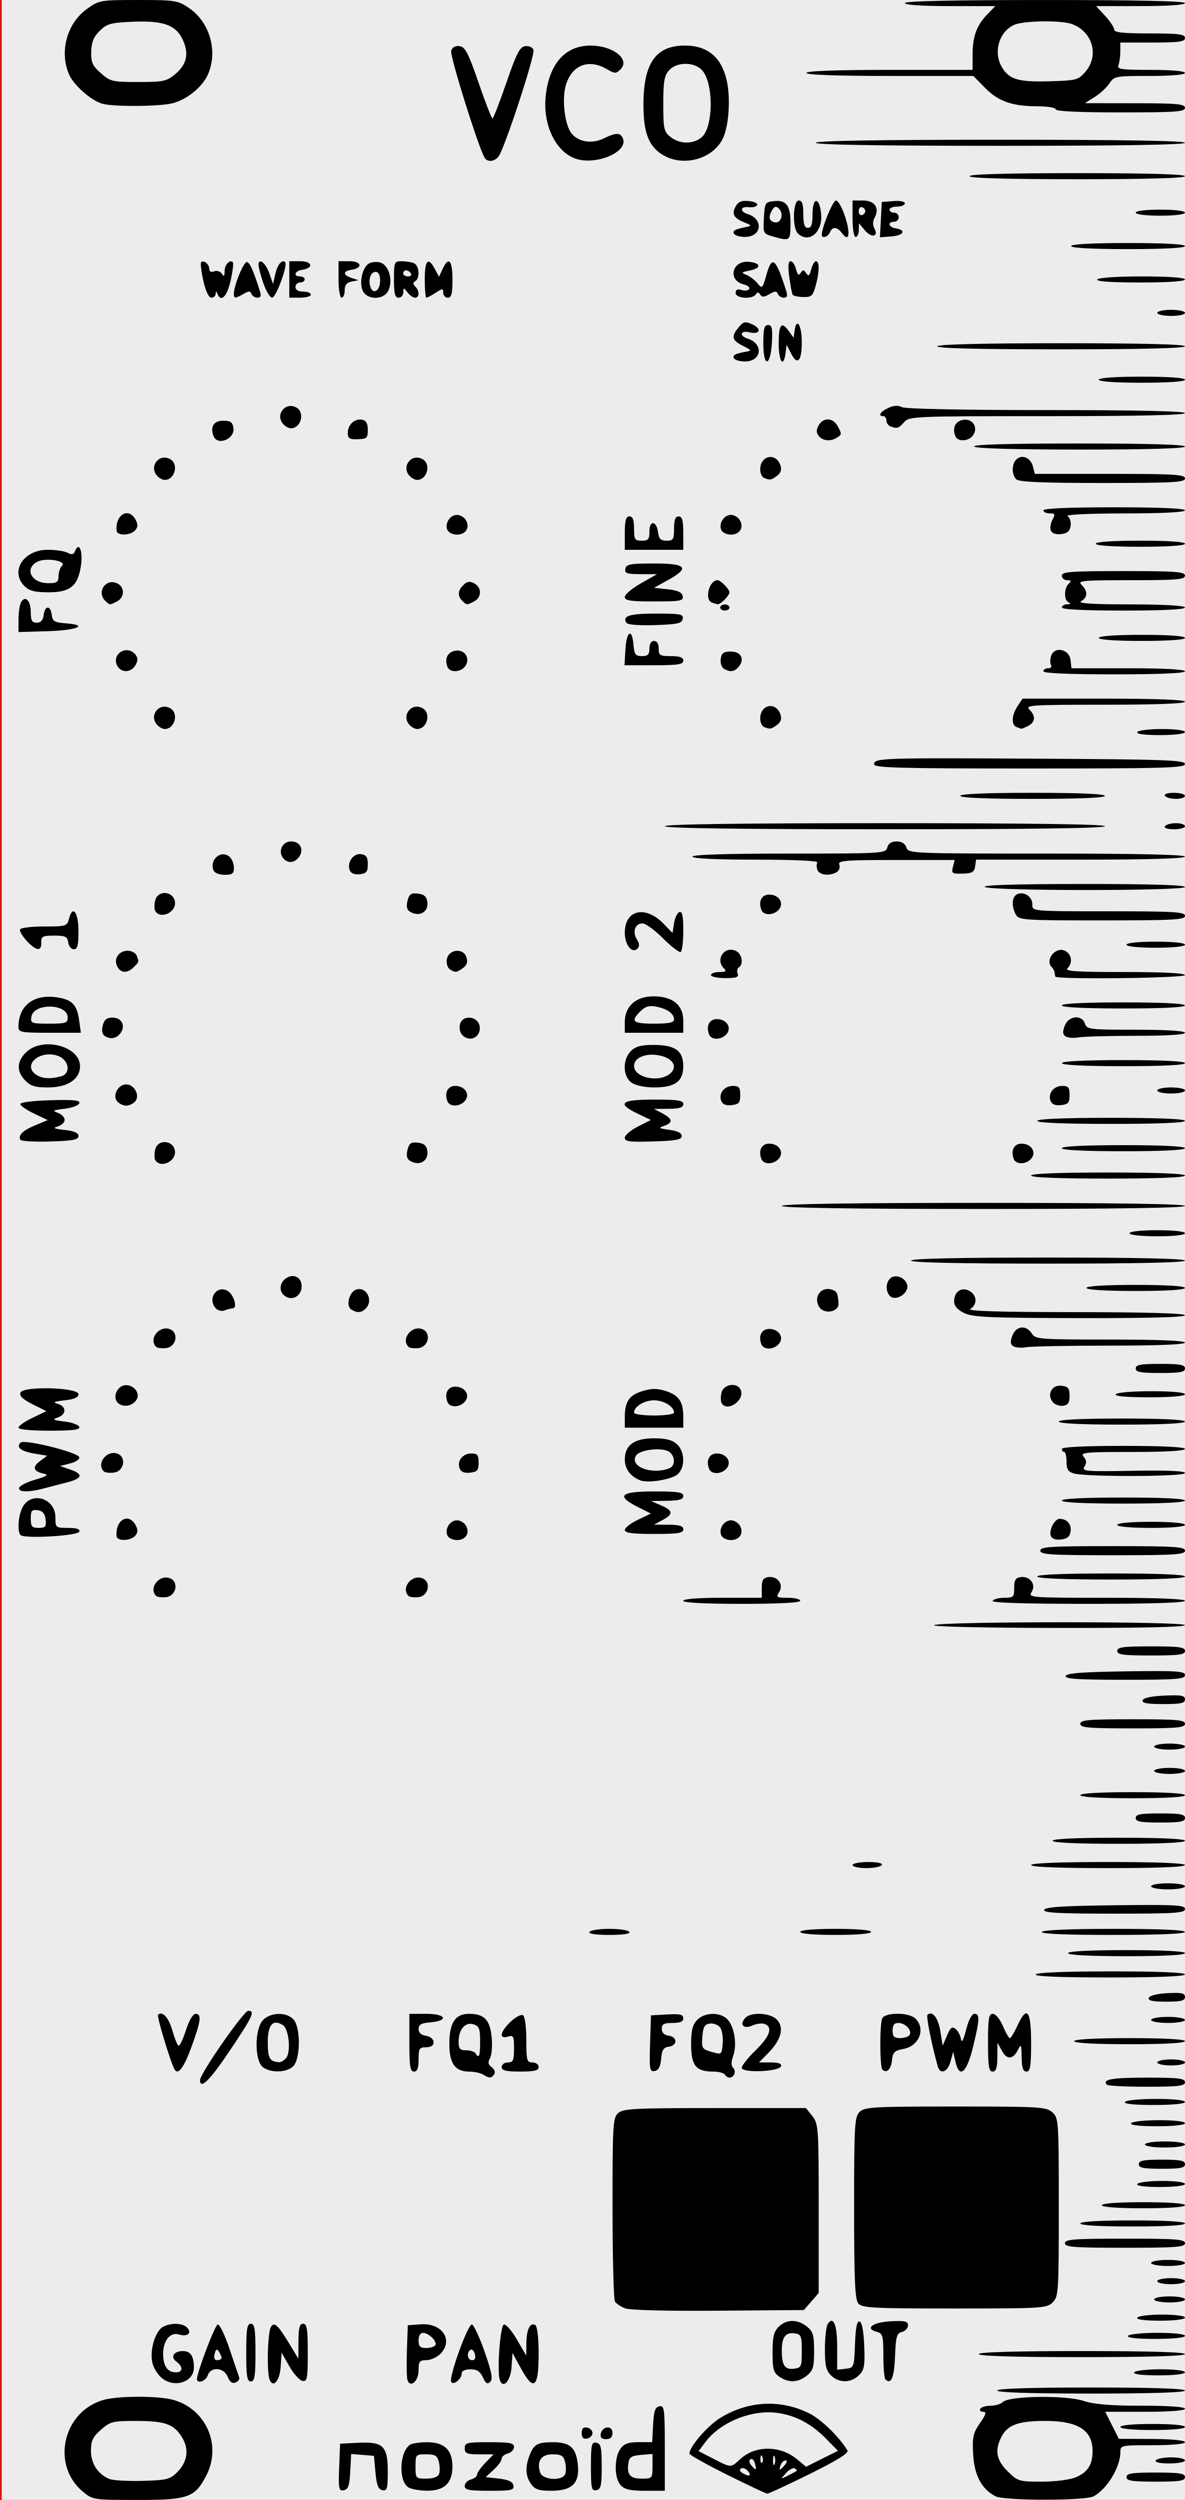 <?xml version="1.0" encoding="UTF-8" standalone="no"?>
<!-- Created with Inkscape (http://www.inkscape.org/) -->

<svg
   xmlns:dc="http://purl.org/dc/elements/1.1/"
   xmlns:cc="http://creativecommons.org/ns#"
   xmlns:rdf="http://www.w3.org/1999/02/22-rdf-syntax-ns#"
   xmlns:svg="http://www.w3.org/2000/svg"
   xmlns="http://www.w3.org/2000/svg"
   xmlns:xlink="http://www.w3.org/1999/xlink"
   xmlns:sodipodi="http://sodipodi.sourceforge.net/DTD/sodipodi-0.dtd"
   xmlns:inkscape="http://www.inkscape.org/namespaces/inkscape"
   width="60.96mm"
   height="128.5mm"
   version="1.1"
   viewBox="0 0 60.96 128.5"
   id="svg16"
   sodipodi:docname="nozori_68_VCO.svg"
   inkscape:version="0.92.3 (2405546, 2018-03-11)">
  <rect x="0" y="0" width="60.96" height="128.5" fill="#333333" stroke="none"/>
  <defs
     id="defs20">
    <linearGradient
       inkscape:collect="always"
       id="linearGradient4556">
      <stop
         style="stop-color:#000000;stop-opacity:1;"
         offset="0"
         id="stop4552" />
      <stop
         style="stop-color:#000000;stop-opacity:0;"
         offset="1"
         id="stop4554" />
    </linearGradient>
    <radialGradient
       inkscape:collect="always"
       xlink:href="#linearGradient4556"
       id="radialGradient4560"
       cx="30.633"
       cy="14.416"
       fx="30.633"
       fy="14.416"
       r="3.506"
       gradientTransform="matrix(1,0,0,0.975,0,0.358)"
       gradientUnits="userSpaceOnUse" />
  </defs>
  <sodipodi:namedview
     pagecolor="#ffffff"
     bordercolor="#666666"
     borderopacity="1"
     objecttolerance="10"
     gridtolerance="10"
     guidetolerance="10"
     inkscape:pageopacity="0"
     inkscape:pageshadow="2"
     inkscape:window-width="1920"
     inkscape:window-height="996"
     id="namedview18"
     showgrid="false"
     inkscape:zoom="1.4142136"
     inkscape:cx="-97.990465"
     inkscape:cy="277.43938"
     inkscape:window-x="0"
     inkscape:window-y="27"
     inkscape:window-maximized="1"
     inkscape:current-layer="layer22" />
  <g
     inkscape:groupmode="layer"
     id="layer3"
     inkscape:label="bg uniform"
     style="display:inline">
    <rect
       style="fill:#ececec;fill-opacity:1;fill-rule:nonzero;stroke:#f60000;stroke-width:0.247;stroke-opacity:1"
       id="rect48"
       width="61.164"
       height="128.89"
       x="-0.036"
       y="-0.142" />
    <rect
       style="fill:#000000;fill-opacity:1;fill-rule:nonzero;stroke:#00000a;stroke-width:0.265;stroke-opacity:1"
       id="rect1206"
       width="9.482"
       height="9.163"
       x="32.081"
       y="108.987" />
    <rect
       style="fill:#000000;fill-opacity:1;fill-rule:nonzero;stroke:#00000a;stroke-width:0.3;stroke-opacity:1"
       id="rect1208"
       width="9.035"
       height="8.956"
       x="44.699"
       y="109.009"
       ry="0" />
  </g>
  <g
     inkscape:groupmode="layer"
     id="layer22"
     inkscape:label="68_VCO"
     style="display:inline">
    <path
       style="fill:#000000;stroke-width:0.157"
       d="m 4.266,128.077 c -1.663,-1.38 -1.028,-4.145 1.083,-4.723 0.758,-0.208 2.794,-0.208 3.553,0 1.697,0.465 2.517,2.33 1.711,3.89 -0.588,1.136 -0.927,1.256 -3.539,1.256 -2.267,0 -2.306,-0.006 -2.808,-0.422 z m 4.831,-0.983 c 0.559,-0.551 0.648,-1.209 0.251,-1.838 -0.419,-0.664 -0.864,-0.816 -2.389,-0.816 -1.16,0 -1.292,0.034 -1.767,0.452 -0.418,0.368 -0.513,0.569 -0.513,1.08 0,0.658 0.35,1.197 0.943,1.45 0.174,0.074 0.939,0.119 1.699,0.099 1.237,-0.033 1.423,-0.078 1.777,-0.427 z m 42.124,1.224 c -0.712,-0.359 -1.099,-1.077 -1.158,-2.151 -0.05,-0.896 -0.006,-1.099 0.348,-1.611 0.315,-0.455 0.351,-0.586 0.163,-0.586 -0.133,0 -0.198,-0.07 -0.144,-0.156 0.054,-0.086 0.293,-0.156 0.532,-0.156 0.239,0 0.521,-0.085 0.626,-0.19 0.322,-0.317 3.211,-0.361 4.136,-0.063 0.57,0.184 1.387,0.252 3.009,0.252 1.379,0 2.227,0.059 2.227,0.156 0,0.096 -0.79,0.156 -2.052,0.156 h -2.052 l 0.35,0.695 0.35,0.695 1.702,0.008 c 1.024,0.005 1.702,0.07 1.702,0.164 0,0.094 -0.66,0.156 -1.663,0.156 -1.645,0 -1.663,0.004 -1.663,0.371 0,0.762 -0.694,1.897 -1.382,2.26 -0.426,0.225 -4.585,0.223 -5.031,-0.002 z m 4.109,-0.977 c 0.628,-0.259 0.88,-0.652 0.875,-1.369 -0.007,-1.062 -0.754,-1.533 -2.433,-1.533 -1.373,0 -1.929,0.199 -2.246,0.803 -0.368,0.701 -0.28,1.204 0.313,1.789 0.518,0.511 0.584,0.531 1.747,0.531 0.684,0 1.441,-0.096 1.745,-0.221 z m -17.924,-0.136 c -1.067,-0.53 -1.94,-1.019 -1.94,-1.087 0,-0.347 0.915,-1.411 1.561,-1.816 1.435,-0.9 3.126,-0.99 4.614,-0.246 0.605,0.303 1.533,1.205 1.956,1.902 0.08,0.131 -0.529,0.509 -1.947,1.21 -1.134,0.561 -2.117,1.015 -2.184,1.01 -0.067,-0.005 -0.994,-0.443 -2.061,-0.973 z m 3.573,-0.195 c 0.028,-0.023 -0.016,-0.082 -0.098,-0.131 -0.081,-0.05 -0.282,0.059 -0.446,0.241 -0.297,0.33 -0.297,0.331 0.098,0.131 0.218,-0.11 0.418,-0.219 0.446,-0.241 z m -2.503,0.007 c -0.108,-0.128 -0.266,-0.189 -0.353,-0.137 -0.096,0.058 -0.073,0.149 0.058,0.23 0.342,0.213 0.509,0.16 0.295,-0.093 z m 0.362,-0.39 c -0.045,-0.171 -0.149,-0.27 -0.23,-0.22 -0.087,0.053 -0.072,0.181 0.037,0.311 0.25,0.297 0.291,0.278 0.193,-0.09 z m 1.537,0.076 c 0.114,-0.135 0.129,-0.234 0.036,-0.234 -0.088,0 -0.202,0.105 -0.252,0.234 -0.05,0.129 -0.066,0.234 -0.036,0.234 0.03,0 0.144,-0.105 0.252,-0.234 z m -2.285,-0.309 c 0.775,-0.709 2.048,-0.701 2.913,0.017 l 0.463,0.384 0.82,-0.41 0.82,-0.41 -0.614,-0.625 c -0.75,-0.764 -1.571,-1.198 -2.506,-1.325 -1.319,-0.178 -2.932,0.477 -3.702,1.505 l -0.346,0.462 0.754,0.387 c 0.937,0.481 0.889,0.48 1.398,0.015 z m 1.756,-0.121 c -0.044,-0.107 -0.08,-0.019 -0.08,0.195 0,0.215 0.036,0.303 0.08,0.195 0.044,-0.107 0.044,-0.283 0,-0.39 z m -0.63,0.01 c -0.051,-0.125 -0.088,-0.088 -0.096,0.094 -0.007,0.165 0.031,0.257 0.083,0.205 0.053,-0.052 0.058,-0.187 0.012,-0.299 z m -21.767,0.549 0.046,-1.223 0.928,-0.047 c 1.289,-0.066 1.526,0.166 1.526,1.488 0,0.87 -0.037,0.995 -0.277,0.95 -0.212,-0.04 -0.296,-0.255 -0.356,-0.909 l -0.079,-0.857 -0.586,-0.048 -0.586,-0.048 -0.048,0.905 c -0.038,0.724 -0.105,0.916 -0.332,0.959 -0.257,0.048 -0.279,-0.065 -0.238,-1.169 z m 3.576,1.032 c -0.541,-0.311 -0.483,-1.855 0.083,-2.21 0.103,-0.065 0.491,-0.119 0.861,-0.12 0.886,-0.003 1.306,0.398 1.306,1.247 0,0.851 -0.42,1.251 -1.306,1.244 -0.37,-0.003 -0.795,-0.075 -0.944,-0.16 z m 1.559,-0.694 c 0.05,-0.129 0.047,-0.41 -0.008,-0.625 -0.082,-0.322 -0.195,-0.39 -0.65,-0.39 -0.537,0 -0.551,0.015 -0.551,0.625 0,0.611 0.012,0.625 0.559,0.625 0.351,0 0.593,-0.087 0.65,-0.235 z m 1.324,0.61 c 0,-0.137 0.142,-0.286 0.317,-0.33 0.174,-0.045 0.317,-0.157 0.317,-0.25 0,-0.093 0.191,-0.365 0.425,-0.606 l 0.425,-0.438 h -0.742 c -0.637,0 -0.742,-0.044 -0.742,-0.312 0,-0.286 0.106,-0.312 1.267,-0.312 1.053,0 1.267,0.042 1.267,0.249 0,0.137 -0.143,0.286 -0.317,0.33 -0.174,0.045 -0.317,0.167 -0.317,0.27 0,0.104 -0.185,0.359 -0.411,0.567 l -0.411,0.379 0.686,0.078 c 0.488,0.056 0.701,0.157 0.739,0.351 0.047,0.242 -0.094,0.273 -1.226,0.273 -1.064,0 -1.278,-0.042 -1.278,-0.249 z m 3.413,-0.098 c -0.288,-0.406 -0.313,-0.866 -0.078,-1.474 0.218,-0.565 0.406,-0.672 1.187,-0.675 0.884,-0.003 1.194,0.266 1.292,1.121 0.112,0.983 -0.279,1.375 -1.371,1.375 -0.629,0 -0.831,-0.068 -1.029,-0.347 z m 1.755,-0.512 c 0.05,-0.129 0.047,-0.41 -0.008,-0.625 -0.082,-0.321 -0.195,-0.39 -0.64,-0.39 -0.589,0 -0.829,0.352 -0.641,0.937 0.125,0.388 1.144,0.45 1.289,0.078 z m 1.324,-0.39 c 0,-1.127 0.032,-1.266 0.277,-1.219 0.234,0.044 0.277,0.232 0.277,1.219 0,0.987 -0.043,1.175 -0.277,1.219 -0.246,0.047 -0.277,-0.092 -0.277,-1.219 z m 1.529,0.964 c -0.333,-0.362 -0.341,-1.407 -0.016,-1.866 0.191,-0.269 0.403,-0.347 0.942,-0.347 h 0.696 l 0.047,-0.896 c 0.037,-0.707 0.106,-0.907 0.325,-0.948 0.253,-0.048 0.277,0.137 0.277,2.145 v 2.197 H 33.196 c -0.772,0 -1.065,-0.066 -1.267,-0.286 z m 1.638,-0.973 v -0.634 l -0.594,0.049 c -0.483,0.039 -0.603,0.116 -0.646,0.411 -0.087,0.608 0.082,0.808 0.68,0.808 0.548,0 0.559,-0.013 0.559,-0.634 z m 24.383,0.556 c 0,-0.192 0.273,-0.234 1.504,-0.234 1.231,0 1.504,0.043 1.504,0.234 0,0.192 -0.273,0.234 -1.504,0.234 -1.231,0 -1.504,-0.043 -1.504,-0.234 z m 1.504,-0.859 c 0.054,-0.086 0.414,-0.156 0.801,-0.156 0.387,0 0.703,0.07 0.703,0.156 0,0.086 -0.36,0.156 -0.801,0.156 -0.494,0 -0.763,-0.06 -0.703,-0.156 z m -29.529,-1.405 c 0,-0.235 0.083,-0.319 0.277,-0.283 0.152,0.029 0.277,0.156 0.277,0.283 0,0.126 -0.125,0.254 -0.277,0.283 -0.194,0.037 -0.277,-0.047 -0.277,-0.283 z m 0.98,0.041 c 0.079,-0.407 0.604,-0.452 0.604,-0.052 0,0.223 -0.102,0.324 -0.328,0.324 -0.227,0 -0.312,-0.084 -0.275,-0.271 z m 26.729,-0.353 c 0,-0.094 0.66,-0.156 1.663,-0.156 1.003,0 1.663,0.062 1.663,0.156 0,0.094 -0.66,0.156 -1.663,0.156 -1.003,0 -1.663,-0.062 -1.663,-0.156 z m -6.333,-1.874 c 0,-0.101 1.715,-0.156 4.829,-0.156 3.114,0 4.829,0.056 4.829,0.156 0,0.101 -1.715,0.156 -4.829,0.156 -3.114,0 -4.829,-0.056 -4.829,-0.156 z M 8.351,122.256 c -0.242,-0.188 -0.466,-0.554 -0.523,-0.857 -0.124,-0.652 0.172,-1.592 0.566,-1.8 0.422,-0.223 1.037,-0.191 1.253,0.065 0.233,0.276 -0.022,0.464 -0.448,0.331 -0.438,-0.137 -0.807,0.315 -0.807,0.99 0,0.636 0.223,0.957 0.665,0.957 0.357,0 0.369,-0.295 0.023,-0.545 -0.334,-0.241 -0.147,-0.548 0.333,-0.548 0.39,0 0.562,0.26 0.562,0.852 0,0.728 -0.972,1.06 -1.624,0.555 z m 3.364,-0.083 c -0.189,-0.491 -0.878,-0.541 -1.028,-0.075 -0.095,0.296 -0.554,0.452 -0.554,0.188 0,-0.341 0.916,-2.753 1.064,-2.802 0.094,-0.031 0.367,0.527 0.606,1.24 0.239,0.713 0.464,1.375 0.5,1.471 0.036,0.096 -0.048,0.218 -0.187,0.27 -0.172,0.065 -0.299,-0.027 -0.401,-0.292 z m -0.318,-0.973 c -0.001,-0.064 -0.063,-0.211 -0.136,-0.325 -0.102,-0.158 -0.155,-0.13 -0.22,0.117 -0.057,0.216 -0.011,0.325 0.136,0.325 0.122,0 0.222,-0.053 0.22,-0.117 z m 2.47,1.109 c -0.154,-0.397 -0.098,-2.46 0.074,-2.71 0.184,-0.268 0.354,-0.1 1.029,1.015 l 0.378,0.625 0.005,-0.898 c 0.004,-0.692 0.059,-0.898 0.242,-0.898 0.195,0 0.237,0.27 0.237,1.495 0,1.335 -0.029,1.489 -0.275,1.443 -0.151,-0.029 -0.454,-0.368 -0.673,-0.753 l -0.398,-0.701 -0.048,0.728 c -0.048,0.731 -0.39,1.123 -0.573,0.655 z m 7.099,0.046 c -0.044,-0.113 -0.059,-0.797 -0.034,-1.52 l 0.046,-1.314 0.664,-0.048 c 1.116,-0.08 1.709,0.83 0.998,1.531 -0.174,0.172 -0.495,0.312 -0.713,0.312 -0.344,0 -0.396,0.069 -0.396,0.53 0,0.542 -0.411,0.91 -0.567,0.508 z m 1.43,-1.806 c 0.115,-0.183 -0.339,-0.637 -0.637,-0.637 -0.136,0 -0.226,0.156 -0.226,0.39 0,0.31 0.08,0.39 0.386,0.39 0.213,0 0.427,-0.065 0.476,-0.144 z m 0.818,1.89 c -0.143,-0.229 0.864,-3.017 1.067,-2.954 0.1,0.031 0.393,0.665 0.653,1.408 0.363,1.039 0.428,1.395 0.285,1.536 -0.144,0.142 -0.231,0.089 -0.378,-0.23 -0.142,-0.307 -0.308,-0.414 -0.641,-0.414 -0.276,0 -0.45,0.083 -0.45,0.215 0,0.281 -0.42,0.624 -0.536,0.438 z m 1.216,-1.432 c -0.045,-0.171 -0.145,-0.272 -0.223,-0.225 -0.224,0.136 -0.162,0.536 0.082,0.536 0.144,0 0.194,-0.109 0.14,-0.311 z m 1.287,1.349 c -0.16,-0.41 0.009,-2.807 0.202,-2.87 0.104,-0.034 0.406,0.312 0.671,0.768 l 0.483,0.83 0.004,-0.625 c 0.004,-0.708 0.196,-1.106 0.456,-0.948 0.108,0.066 0.176,0.643 0.176,1.487 0,1.739 -0.248,1.945 -0.904,0.752 l -0.441,-0.803 -0.048,0.718 c -0.047,0.707 -0.423,1.141 -0.598,0.691 z M 12.667,120.927 c 0,-1.214 0.043,-1.483 0.237,-1.483 0.194,0 0.238,0.269 0.238,1.483 0,1.214 -0.043,1.483 -0.238,1.483 -0.194,0 -0.237,-0.269 -0.237,-1.483 z m 27.427,1.24 c -0.302,-0.208 -0.352,-0.386 -0.352,-1.249 0,-0.798 0.066,-1.071 0.317,-1.318 0.399,-0.394 0.965,-0.399 1.447,-0.014 0.32,0.255 0.374,0.438 0.374,1.263 0,0.825 -0.054,1.007 -0.374,1.263 -0.453,0.362 -0.941,0.381 -1.412,0.055 z m 1.152,-1.318 c 0,-0.786 -0.032,-0.863 -0.378,-0.911 -0.453,-0.063 -0.646,0.192 -0.649,0.86 -0.004,0.778 0.145,1.011 0.612,0.958 0.392,-0.045 0.415,-0.096 0.415,-0.906 z m 1.504,1.249 c -0.255,-0.251 -0.316,-0.518 -0.314,-1.366 0.001,-0.58 0.065,-1.151 0.141,-1.269 0.291,-0.453 0.49,0.023 0.49,1.172 v 1.172 l 0.435,-0.049 c 0.429,-0.049 0.436,-0.067 0.482,-1.27 0.033,-0.868 0.102,-1.203 0.238,-1.158 0.121,0.04 0.208,0.497 0.237,1.253 0.04,1.027 0.002,1.235 -0.277,1.51 -0.411,0.405 -1.024,0.408 -1.432,0.006 z m 2.801,0.211 c -0.06,-0.059 -0.109,-0.614 -0.109,-1.234 0,-1.014 -0.033,-1.135 -0.333,-1.213 -0.646,-0.167 -0.221,-0.496 0.702,-0.544 0.747,-0.039 0.898,-0.004 0.898,0.21 0,0.141 -0.14,0.293 -0.31,0.337 -0.268,0.069 -0.317,0.24 -0.356,1.261 -0.042,1.079 -0.203,1.467 -0.491,1.183 z m 12.795,-0.368 c 0.054,-0.086 0.664,-0.156 1.355,-0.156 0.733,0 1.257,0.065 1.257,0.156 0,0.092 -0.557,0.156 -1.355,0.156 -0.863,0 -1.32,-0.057 -1.257,-0.156 z m -7.996,-0.937 c 0,-0.101 1.874,-0.156 5.304,-0.156 3.431,0 5.304,0.055 5.304,0.156 0,0.101 -1.874,0.156 -5.304,0.156 -3.431,0 -5.304,-0.055 -5.304,-0.156 z m 7.679,-0.937 c 0.054,-0.086 0.735,-0.156 1.514,-0.156 0.838,0 1.416,0.064 1.416,0.156 0,0.093 -0.61,0.156 -1.514,0.156 -0.969,0 -1.478,-0.056 -1.416,-0.156 z m 0.475,-0.937 c 0.054,-0.086 0.628,-0.156 1.276,-0.156 0.68,0 1.178,0.066 1.178,0.156 0,0.091 -0.531,0.156 -1.276,0.156 -0.81,0 -1.24,-0.057 -1.178,-0.156 z m -26.358,-0.481 c -0.215,-0.087 -0.446,-0.243 -0.512,-0.346 -0.066,-0.103 -0.122,-2.267 -0.123,-4.808 -0.002,-4.28 0.019,-4.64 0.287,-4.879 0.256,-0.228 0.837,-0.258 4.976,-0.258 h 4.686 l 0.328,0.411 c 0.314,0.394 0.328,0.597 0.328,4.753 v 4.342 l -0.382,0.438 -0.382,0.438 -4.408,0.034 c -2.706,0.021 -4.559,-0.028 -4.799,-0.125 z m 6.617,-1.144 c 0.874,-0.437 1.846,-1.43 2.209,-2.257 0.391,-0.889 0.332,-2.588 -0.122,-3.518 -0.758,-1.554 -2.08,-2.434 -3.84,-2.559 -1.335,-0.095 -2.272,0.227 -3.249,1.116 -0.933,0.848 -1.333,1.671 -1.425,2.928 -0.091,1.245 0.221,2.304 0.927,3.149 0.533,0.637 1.631,1.334 2.415,1.533 0.814,0.206 2.256,0.023 3.085,-0.391 z m 5.392,0.898 c -0.173,-0.206 -0.217,-1.197 -0.217,-4.913 0,-4.26 0.024,-4.678 0.283,-4.933 0.259,-0.255 0.68,-0.279 4.931,-0.279 4.349,0 4.67,0.019 4.982,0.297 0.324,0.29 0.333,0.42 0.333,4.879 0,4.374 -0.014,4.596 -0.317,4.894 -0.303,0.298 -0.528,0.312 -5.047,0.312 -4.207,0 -4.755,-0.029 -4.948,-0.258 z m 6.864,-0.8 c 2.925,-1.276 3.595,-4.906 1.32,-7.149 -2.188,-2.158 -5.725,-1.618 -7.128,1.088 -0.935,1.802 -0.527,3.925 1.018,5.301 1.332,1.187 3.15,1.475 4.79,0.76 z m 8.356,0.59 c 0,-0.086 0.356,-0.156 0.792,-0.156 0.435,0 0.792,0.07 0.792,0.156 0,0.086 -0.356,0.156 -0.792,0.156 -0.435,0 -0.792,-0.07 -0.792,-0.156 z m 0.158,-0.937 c 0,-0.086 0.321,-0.156 0.713,-0.156 0.392,0 0.713,0.07 0.713,0.156 0,0.086 -0.321,0.156 -0.713,0.156 -0.392,0 -0.713,-0.07 -0.713,-0.156 z m -0.317,-0.937 c 0,-0.086 0.392,-0.156 0.871,-0.156 0.479,0 0.871,0.07 0.871,0.156 0,0.086 -0.392,0.156 -0.871,0.156 -0.479,0 -0.871,-0.07 -0.871,-0.156 z m -4.433,-1.015 c 0,-0.2 0.449,-0.234 3.088,-0.234 2.639,0 3.088,0.034 3.088,0.234 0,0.2 -0.449,0.234 -3.088,0.234 -2.639,0 -3.088,-0.034 -3.088,-0.234 z m 0.792,-1.015 c 0,-0.098 1.003,-0.156 2.692,-0.156 1.689,0 2.692,0.058 2.692,0.156 0,0.098 -1.003,0.156 -2.692,0.156 -1.689,0 -2.692,-0.058 -2.692,-0.156 z m 1.108,-0.937 c 0,-0.096 0.818,-0.156 2.138,-0.156 1.319,0 2.138,0.06 2.138,0.156 0,0.096 -0.818,0.156 -2.138,0.156 -1.319,0 -2.138,-0.06 -2.138,-0.156 z m 1.821,-1.093 c 0.054,-0.086 0.628,-0.156 1.276,-0.156 0.68,0 1.178,0.066 1.178,0.156 0,0.091 -0.531,0.156 -1.276,0.156 -0.81,0 -1.24,-0.057 -1.178,-0.156 z m 0.079,-1.015 c 0,-0.187 0.238,-0.234 1.188,-0.234 0.95,0 1.188,0.047 1.188,0.234 0,0.187 -0.237,0.234 -1.188,0.234 -0.95,0 -1.188,-0.047 -1.188,-0.234 z m 0.317,-1.015 c 0,-0.088 0.449,-0.156 1.029,-0.156 0.581,0 1.029,0.068 1.029,0.156 0,0.088 -0.449,0.156 -1.029,0.156 -0.581,0 -1.029,-0.068 -1.029,-0.156 z m -0.713,-1.093 c 0.054,-0.086 0.699,-0.156 1.434,-0.156 0.785,0 1.336,0.064 1.336,0.156 0,0.093 -0.584,0.156 -1.434,0.156 -0.916,0 -1.399,-0.056 -1.336,-0.156 z m -0.317,-1.093 c 0.054,-0.086 0.767,-0.156 1.593,-0.156 0.891,0 1.495,0.063 1.495,0.156 0,0.094 -0.636,0.156 -1.593,0.156 -1.021,0 -1.558,-0.056 -1.495,-0.156 z m -0.919,-0.881 c -0.279,-0.275 0.24,-0.369 2.037,-0.369 1.645,0 1.97,0.039 1.97,0.234 0,0.196 -0.323,0.234 -1.953,0.234 -1.074,0 -1.998,-0.045 -2.054,-0.1 z m -46.66,-0.245 c 0,-0.326 2.249,-3.559 2.476,-3.559 0.371,0 0.249,0.264 -0.932,2.027 -1.039,1.55 -1.544,2.051 -1.544,1.532 z m 14.567,-0.28 c -0.131,-0.083 -0.458,-0.152 -0.728,-0.154 -0.72,-0.004 -1.014,-0.417 -1.014,-1.424 0,-1.08 0.303,-1.545 1.008,-1.545 0.787,0 1.081,0.303 1.169,1.204 0.042,0.434 0.004,0.917 -0.085,1.074 -0.122,0.214 -0.1,0.329 0.085,0.463 0.136,0.098 0.196,0.259 0.134,0.358 -0.136,0.218 -0.257,0.223 -0.569,0.024 z m -0.158,-1.707 c 0,-0.654 -0.052,-0.786 -0.344,-0.878 -0.425,-0.133 -0.764,0.266 -0.764,0.897 0,0.361 0.068,0.439 0.386,0.439 0.213,0 0.431,0.07 0.484,0.156 0.184,0.294 0.237,0.156 0.237,-0.614 z m 12.588,1.707 c -0.054,-0.086 -0.329,-0.156 -0.612,-0.156 -0.869,0 -1.117,-0.302 -1.123,-1.372 -0.004,-0.708 0.068,-1.017 0.296,-1.266 0.383,-0.418 1.213,-0.436 1.581,-0.036 0.353,0.385 0.493,1.288 0.289,1.866 -0.111,0.314 -0.112,0.512 -0.001,0.621 0.171,0.169 0.045,0.499 -0.191,0.499 -0.077,0 -0.184,-0.07 -0.237,-0.156 z m -0.254,-2.439 c -0.107,-0.127 -0.342,-0.209 -0.524,-0.184 -0.263,0.037 -0.34,0.175 -0.378,0.676 -0.044,0.592 -0.016,0.638 0.475,0.781 0.522,0.151 0.522,0.151 0.571,-0.446 0.027,-0.328 -0.038,-0.701 -0.144,-0.827 z m -28.052,2.174 c -0.207,-0.359 -0.927,-2.734 -0.851,-2.809 0.22,-0.217 0.545,0.139 0.733,0.8 0.113,0.396 0.254,0.751 0.315,0.788 0.06,0.037 0.232,-0.316 0.382,-0.785 0.165,-0.516 0.363,-0.852 0.502,-0.852 0.321,0 0.274,0.37 -0.216,1.706 -0.393,1.072 -0.686,1.461 -0.865,1.151 z m 4.547,-0.113 c -0.437,-0.315 -0.441,-1.942 -0.006,-2.416 0.379,-0.413 1.213,-0.436 1.574,-0.043 0.383,0.418 0.365,2.073 -0.028,2.423 -0.355,0.317 -1.127,0.335 -1.541,0.037 z m 1.187,-0.469 c 0.264,-0.314 0.147,-1.505 -0.167,-1.699 -0.514,-0.318 -0.774,-0.02 -0.774,0.889 0,0.816 0.097,0.987 0.574,1.02 0.098,0.007 0.263,-0.088 0.366,-0.21 z m 6.343,-0.792 v -1.483 h 0.884 c 1.018,0 1.158,0.357 0.172,0.439 -0.445,0.037 -0.582,0.117 -0.582,0.34 0,0.183 0.132,0.311 0.355,0.342 0.526,0.074 0.573,0.596 0.053,0.596 -0.37,0 -0.407,0.058 -0.407,0.625 0,0.451 -0.066,0.625 -0.237,0.625 -0.194,0 -0.238,-0.269 -0.238,-1.483 z m 4.75,1.249 c 0,-0.13 0.141,-0.234 0.317,-0.234 0.27,0 0.317,-0.104 0.317,-0.713 0,-0.642 -0.032,-0.703 -0.317,-0.614 -0.474,0.148 -0.398,-0.255 0.145,-0.769 0.254,-0.24 0.539,-0.39 0.633,-0.332 0.098,0.06 0.171,0.602 0.171,1.266 0,1.058 0.028,1.162 0.317,1.162 0.176,0 0.317,0.104 0.317,0.234 0,0.182 -0.211,0.234 -0.95,0.234 -0.739,0 -0.95,-0.052 -0.95,-0.234 z m 7.633,-1.197 0.046,-1.457 0.831,-0.047 c 0.666,-0.038 0.831,9.4e-4 0.831,0.195 0,0.173 -0.159,0.242 -0.554,0.242 -0.442,0 -0.554,0.061 -0.554,0.301 0,0.194 0.127,0.319 0.356,0.351 0.458,0.064 0.465,0.503 0.009,0.567 -0.275,0.038 -0.357,0.169 -0.396,0.623 -0.034,0.405 -0.132,0.59 -0.332,0.627 -0.258,0.048 -0.279,-0.076 -0.237,-1.404 z m 4.717,1.237 c 0,-0.115 0.321,-0.519 0.713,-0.899 0.734,-0.71 0.898,-1.189 0.465,-1.353 -0.136,-0.051 -0.419,-0.017 -0.628,0.077 -0.448,0.201 -0.68,-0.021 -0.386,-0.371 0.285,-0.338 1.313,-0.289 1.651,0.079 0.373,0.406 0.215,1.022 -0.432,1.685 l -0.495,0.507 h 0.598 c 0.408,0 0.578,0.062 0.533,0.195 -0.095,0.285 -2.019,0.36 -2.019,0.079 z m 7.234,0.093 c -0.134,-0.133 -0.145,-2.279 -0.013,-2.619 0.13,-0.335 1.374,-0.336 1.713,-0.002 0.539,0.532 0.193,1.41 -0.615,1.559 -0.464,0.086 -0.551,0.171 -0.592,0.58 -0.047,0.47 -0.278,0.694 -0.494,0.481 z m 1.4,-1.78 c 0.143,-0.228 -0.221,-0.618 -0.578,-0.618 -0.212,0 -0.297,0.113 -0.297,0.39 0,0.31 0.08,0.39 0.386,0.39 0.213,0 0.432,-0.073 0.489,-0.163 z m 1.446,1.607 c -0.324,-1.177 -0.601,-2.568 -0.526,-2.642 0.241,-0.238 0.552,0.154 0.661,0.834 l 0.12,0.754 0.222,-0.521 c 0.179,-0.421 0.265,-0.486 0.444,-0.34 0.122,0.1 0.246,0.334 0.276,0.521 0.036,0.223 0.126,0.059 0.263,-0.48 0.127,-0.501 0.295,-0.82 0.43,-0.82 0.285,0 0.272,0.285 -0.077,1.717 -0.323,1.321 -0.696,1.633 -0.899,0.75 l -0.119,-0.516 -0.138,0.507 c -0.148,0.545 -0.534,0.682 -0.657,0.234 z m 2.587,-1.21 c 0,-1.245 0.04,-1.483 0.249,-1.483 0.141,0 0.365,0.271 0.515,0.623 0.146,0.343 0.308,0.624 0.36,0.625 0.052,9.3e-4 0.223,-0.279 0.38,-0.623 0.495,-1.081 0.713,-0.819 0.713,0.859 0,1.214 -0.043,1.483 -0.238,1.483 -0.176,0 -0.24,-0.191 -0.248,-0.742 -0.009,-0.637 -0.034,-0.693 -0.178,-0.399 -0.257,0.525 -0.571,0.556 -0.832,0.082 l -0.233,-0.424 -0.006,0.742 c -0.005,0.552 -0.067,0.742 -0.244,0.742 -0.194,0 -0.237,-0.269 -0.237,-1.483 z m 8.708,1.015 c 0,-0.086 0.321,-0.156 0.713,-0.156 0.392,0 0.713,0.07 0.713,0.156 0,0.086 -0.321,0.156 -0.713,0.156 -0.392,0 -0.713,-0.07 -0.713,-0.156 z m -4.275,-1.093 c 0,-0.098 1.056,-0.156 2.85,-0.156 1.794,0 2.85,0.058 2.85,0.156 0,0.098 -1.056,0.156 -2.85,0.156 -1.794,0 -2.85,-0.058 -2.85,-0.156 z m 3.958,-1.093 c 0,-0.086 0.392,-0.156 0.871,-0.156 0.479,0 0.871,0.07 0.871,0.156 0,0.086 -0.392,0.156 -0.871,0.156 -0.479,0 -0.871,-0.07 -0.871,-0.156 z m -0.119,-1.132 c 0.039,-0.118 0.422,-0.214 0.963,-0.242 0.726,-0.038 0.898,-4.7e-4 0.898,0.195 0,0.192 -0.199,0.242 -0.963,0.242 -0.7,0 -0.945,-0.053 -0.898,-0.195 z M 53.279,101.488 c 0.061,-0.097 1.532,-0.156 3.889,-0.156 2.422,0 3.791,0.056 3.791,0.156 0,0.1 -1.402,0.156 -3.889,0.156 -2.552,0 -3.855,-0.054 -3.791,-0.156 z m 1.663,-1.093 c 0,-0.099 1.108,-0.156 3.008,-0.156 1.9,0 3.008,0.058 3.008,0.156 0,0.099 -1.108,0.156 -3.008,0.156 -1.9,0 -3.008,-0.058 -3.008,-0.156 z M 30.321,99.302 c 0.054,-0.086 0.517,-0.156 1.029,-0.156 0.512,0 0.975,0.07 1.029,0.156 0.062,0.099 -0.318,0.156 -1.029,0.156 -0.711,0 -1.091,-0.058 -1.029,-0.156 z m 10.846,0 c 0,-0.095 0.713,-0.156 1.821,-0.156 1.108,0 1.821,0.061 1.821,0.156 0,0.095 -0.713,0.156 -1.821,0.156 -1.108,0 -1.821,-0.061 -1.821,-0.156 z m 12.429,0 c 0.061,-0.097 1.479,-0.156 3.73,-0.156 2.316,0 3.632,0.057 3.632,0.156 0,0.1 -1.349,0.156 -3.73,0.156 -2.446,0 -3.697,-0.054 -3.632,-0.156 z m 0.119,-1.132 c 0.05,-0.147 0.955,-0.206 3.655,-0.237 3.123,-0.037 3.589,-0.011 3.589,0.195 0,0.205 -0.492,0.237 -3.655,0.237 -2.853,0 -3.64,-0.043 -3.589,-0.195 z m 5.502,-1.21 c 0,-0.086 0.392,-0.156 0.871,-0.156 0.479,0 0.871,0.07 0.871,0.156 0,0.086 -0.392,0.156 -0.871,0.156 -0.479,0 -0.871,-0.07 -0.871,-0.156 z M 43.859,95.867 c 0,-0.086 0.36,-0.156 0.801,-0.156 0.494,0 0.763,0.06 0.703,0.156 -0.054,0.086 -0.414,0.156 -0.801,0.156 -0.387,0 -0.703,-0.07 -0.703,-0.156 z m 9.183,0 c 0,-0.1 1.425,-0.156 3.958,-0.156 2.533,0 3.958,0.056 3.958,0.156 0,0.1 -1.425,0.156 -3.958,0.156 -2.533,0 -3.958,-0.056 -3.958,-0.156 z m 1.108,-1.249 c 0,-0.099 1.24,-0.156 3.404,-0.156 2.164,0 3.404,0.057 3.404,0.156 0,0.099 -1.24,0.156 -3.404,0.156 -2.164,0 -3.404,-0.057 -3.404,-0.156 z m 4.275,-1.171 c 0,-0.189 0.246,-0.234 1.267,-0.234 1.02,0 1.267,0.046 1.267,0.234 0,0.189 -0.246,0.234 -1.267,0.234 -1.02,0 -1.267,-0.046 -1.267,-0.234 z m -2.85,-1.171 c 0,-0.098 1.003,-0.156 2.692,-0.156 1.689,0 2.692,0.058 2.692,0.156 0,0.098 -1.003,0.156 -2.692,0.156 -1.689,0 -2.692,-0.058 -2.692,-0.156 z m 3.8,-1.249 c 0,-0.086 0.356,-0.156 0.792,-0.156 0.435,0 0.792,0.07 0.792,0.156 0,0.086 -0.356,0.156 -0.792,0.156 -0.435,0 -0.792,-0.07 -0.792,-0.156 z m 0,-1.249 c 0,-0.086 0.356,-0.156 0.792,-0.156 0.435,0 0.792,0.07 0.792,0.156 0,0.086 -0.356,0.156 -0.792,0.156 -0.435,0 -0.792,-0.07 -0.792,-0.156 z m -3.8,-1.171 c 0,-0.199 0.405,-0.234 2.692,-0.234 2.287,0 2.692,0.035 2.692,0.234 0,0.199 -0.405,0.234 -2.692,0.234 -2.287,0 -2.692,-0.035 -2.692,-0.234 z m 3.206,-1.21 c 0.041,-0.124 0.453,-0.212 1.122,-0.241 0.867,-0.038 1.056,-0.003 1.056,0.195 0,0.195 -0.215,0.241 -1.122,0.241 -0.827,0 -1.104,-0.051 -1.056,-0.195 z m -3.958,-1.249 c 0.049,-0.145 0.845,-0.206 3.101,-0.238 2.63,-0.037 3.035,-0.011 3.035,0.195 0,0.205 -0.431,0.238 -3.101,0.238 -2.41,0 -3.086,-0.043 -3.035,-0.195 z m 2.652,-1.288 c 0,-0.194 0.299,-0.234 1.742,-0.234 1.443,0 1.742,0.04 1.742,0.234 0,0.194 -0.299,0.234 -1.742,0.234 -1.443,0 -1.742,-0.04 -1.742,-0.234 z m -9.421,-1.327 c 0.461,-0.195 12.904,-0.195 12.904,0 0,0.102 -2.302,0.152 -6.61,0.145 -3.837,-0.006 -6.478,-0.067 -6.294,-0.145 z M 35.15,82.283 c 0,-0.096 0.779,-0.156 2.02,-0.156 h 2.02 l -0.002,-0.507 c -0.001,-0.396 0.071,-0.518 0.329,-0.554 0.481,-0.068 0.813,0.376 0.569,0.762 -0.175,0.277 -0.141,0.3 0.445,0.3 0.349,0 0.635,0.07 0.635,0.156 0,0.099 -1.108,0.156 -3.008,0.156 -1.9,0 -3.008,-0.058 -3.008,-0.156 z m 15.913,0 c 0.054,-0.086 0.326,-0.156 0.605,-0.156 0.467,0 0.507,-0.04 0.505,-0.507 -0.001,-0.396 0.071,-0.518 0.329,-0.554 0.481,-0.068 0.813,0.376 0.569,0.762 -0.185,0.292 -0.093,0.3 3.849,0.3 2.587,0 4.039,0.056 4.039,0.156 0,0.101 -1.771,0.156 -4.997,0.156 -3.291,0 -4.963,-0.053 -4.899,-0.156 z M 8.03,82.03 C 7.64,81.646 8.162,80.941 8.71,81.113 c 0.505,0.158 0.376,0.92 -0.166,0.983 -0.221,0.025 -0.453,-0.004 -0.515,-0.065 z m 12.983,0 c -0.39,-0.385 0.133,-1.089 0.68,-0.917 0.505,0.158 0.376,0.92 -0.166,0.983 -0.221,0.025 -0.453,-0.004 -0.515,-0.065 z m 32.346,-0.996 c 0,-0.1 1.372,-0.156 3.8,-0.156 2.428,0 3.8,0.056 3.8,0.156 0,0.1 -1.372,0.156 -3.8,0.156 -2.428,0 -3.8,-0.056 -3.8,-0.156 z m 0.158,-1.327 c 0,-0.202 0.519,-0.234 3.721,-0.234 3.202,0 3.721,0.033 3.721,0.234 0,0.202 -0.519,0.234 -3.721,0.234 -3.202,0 -3.721,-0.033 -3.721,-0.234 z M 5.998,78.966 c -0.08,-0.829 0.614,-1.239 0.974,-0.576 0.13,0.239 0.126,0.38 -0.014,0.546 -0.232,0.276 -0.935,0.297 -0.96,0.029 z m 17.009,-0.06 c -0.131,-0.337 0.15,-0.759 0.505,-0.759 0.155,0 0.355,0.113 0.443,0.252 0.242,0.378 0.018,0.763 -0.443,0.763 -0.23,0 -0.449,-0.111 -0.505,-0.255 z m 14.092,0 c -0.131,-0.337 0.15,-0.759 0.505,-0.759 0.155,0 0.355,0.113 0.443,0.252 0.242,0.378 0.018,0.763 -0.443,0.763 -0.23,0 -0.449,-0.111 -0.505,-0.255 z m 16.959,0.044 c -0.112,-0.289 0.194,-0.882 0.454,-0.879 0.379,0.005 0.615,0.273 0.562,0.64 -0.039,0.274 -0.169,0.386 -0.49,0.422 -0.276,0.031 -0.469,-0.036 -0.527,-0.183 z M 1.061,78.906 C 0.889,78.736 0.93,77.97 1.136,77.525 1.552,76.624 2.85,76.979 2.85,77.993 c 0,0.531 0.014,0.543 0.647,0.543 0.447,0 0.626,0.06 0.581,0.195 -0.072,0.213 -2.816,0.372 -3.016,0.175 z M 2.346,78.107 C 2.31,77.799 2.195,77.663 1.94,77.628 c -0.303,-0.042 -0.356,0.022 -0.356,0.429 0,0.41 0.058,0.479 0.406,0.479 0.35,0 0.399,-0.06 0.356,-0.429 z m 29.796,0.538 c 0,-0.112 0.302,-0.348 0.671,-0.524 l 0.671,-0.321 -0.671,-0.338 c -1.141,-0.574 -0.905,-0.8 0.833,-0.8 1.231,0 1.504,0.042 1.504,0.234 0,0.177 -0.204,0.237 -0.831,0.247 l -0.831,0.013 0.515,0.222 c 0.629,0.271 0.648,0.452 0.079,0.756 l -0.435,0.233 0.752,0.006 c 0.56,0.005 0.752,0.066 0.752,0.24 0,0.192 -0.273,0.234 -1.504,0.234 -1.13,0 -1.504,-0.051 -1.504,-0.203 z m 25.333,-0.265 c 0,-0.095 0.686,-0.156 1.742,-0.156 1.056,0 1.742,0.062 1.742,0.156 0,0.095 -0.686,0.156 -1.742,0.156 -1.056,0 -1.742,-0.062 -1.742,-0.156 z m -2.85,-1.249 c 0,-0.099 1.161,-0.156 3.167,-0.156 2.006,0 3.167,0.057 3.167,0.156 0,0.099 -1.161,0.156 -3.167,0.156 -2.006,0 -3.167,-0.057 -3.167,-0.156 z M 0.989,76.469 C 1.025,76.363 1.405,76.174 1.834,76.05 2.368,75.895 2.513,75.804 2.296,75.76 1.725,75.644 1.637,75.416 2.046,75.111 L 2.429,74.825 1.77,74.716 C 1.079,74.6 0.815,74.391 1.058,74.151 c 0.188,-0.185 2.937,0.495 3.019,0.748 0.035,0.106 -0.168,0.247 -0.464,0.322 l -0.525,0.134 0.515,0.177 c 0.699,0.24 0.647,0.46 -0.158,0.666 -0.37,0.095 -0.922,0.238 -1.227,0.317 -0.784,0.205 -1.306,0.186 -1.228,-0.046 z M 32.934,76.092 c -0.505,-0.2 -0.792,-0.588 -0.792,-1.068 0,-0.743 0.482,-1.093 1.504,-1.093 0.601,0 0.932,0.084 1.171,0.297 0.418,0.373 0.442,1.196 0.045,1.551 -0.306,0.273 -1.529,0.471 -1.928,0.313 z m 1.491,-0.617 c 0.312,-0.118 0.326,-0.586 0.025,-0.832 -0.324,-0.265 -1.526,-0.145 -1.728,0.173 -0.357,0.561 0.79,1.006 1.703,0.66 z m 20.834,0.266 c -0.317,-0.088 -0.396,-0.21 -0.394,-0.609 8.41e-4,-0.274 -0.053,-0.499 -0.119,-0.499 -0.066,0 -0.12,-0.07 -0.12,-0.156 0,-0.099 1.161,-0.156 3.167,-0.156 2.006,0 3.167,0.057 3.167,0.156 0,0.098 -1.009,0.156 -2.711,0.156 -2.454,0 -2.691,0.023 -2.503,0.247 0.15,0.178 0.162,0.319 0.042,0.507 -0.152,0.24 0.044,0.257 2.503,0.214 1.781,-0.031 2.669,0.008 2.669,0.117 0,0.186 -5.043,0.205 -5.7,0.022 z M 5.338,75.629 c -0.39,-0.385 0.133,-1.089 0.68,-0.917 0.505,0.158 0.376,0.92 -0.166,0.983 -0.221,0.025 -0.453,-0.004 -0.515,-0.065 z M 23.645,75.481 c -0.148,-0.38 0.155,-0.77 0.598,-0.77 0.315,0 0.379,0.079 0.379,0.468 0,0.395 -0.068,0.476 -0.436,0.518 -0.297,0.034 -0.469,-0.035 -0.54,-0.216 z m 12.833,0.02 c -0.169,-0.433 0.011,-0.79 0.399,-0.79 0.499,0 0.782,0.433 0.501,0.768 -0.26,0.309 -0.784,0.322 -0.9,0.022 z M 0.95,73.382 c 0,-0.087 0.323,-0.313 0.718,-0.502 L 2.386,72.536 1.673,72.179 C 1.168,71.926 0.988,71.752 1.054,71.582 c 0.135,-0.348 2.984,-0.267 2.984,0.084 0,0.162 -0.22,0.259 -0.713,0.313 -0.552,0.061 -0.632,0.102 -0.356,0.181 0.459,0.131 0.459,0.542 0,0.702 -0.298,0.104 -0.242,0.137 0.344,0.206 0.385,0.045 0.729,0.169 0.765,0.277 0.049,0.147 -0.325,0.195 -1.531,0.195 -0.972,0 -1.597,-0.062 -1.597,-0.158 z M 32.142,72.827 c 0,-0.791 0.233,-1.124 0.932,-1.33 0.466,-0.138 0.746,-0.136 1.186,0.007 0.668,0.217 0.89,0.547 0.89,1.323 v 0.557 h -1.504 -1.504 z m 2.533,-0.213 c 0,-0.312 -0.524,-0.636 -1.029,-0.636 -0.506,0 -1.029,0.323 -1.029,0.636 0,0.08 0.463,0.145 1.029,0.145 0.566,0 1.029,-0.065 1.029,-0.145 z m 19.792,0.457 c 0,-0.099 1.188,-0.156 3.246,-0.156 2.058,0 3.246,0.057 3.246,0.156 0,0.099 -1.188,0.156 -3.246,0.156 -2.058,0 -3.246,-0.057 -3.246,-0.156 z M 6.032,72.074 c -0.255,-0.304 0.036,-0.876 0.446,-0.876 0.434,0 0.746,0.434 0.543,0.755 -0.22,0.346 -0.746,0.41 -0.989,0.122 z m 16.988,-0.008 c -0.169,-0.433 0.011,-0.79 0.399,-0.79 0.499,0 0.782,0.433 0.501,0.768 -0.26,0.309 -0.784,0.322 -0.9,0.022 z m 14.11,0.069 c -0.06,-0.096 -0.065,-0.346 -0.012,-0.555 0.115,-0.451 0.83,-0.542 0.992,-0.126 0.203,0.522 -0.691,1.143 -0.98,0.681 z m 17.033,-0.063 c -0.325,-0.386 -0.059,-0.9 0.436,-0.844 0.352,0.04 0.422,0.125 0.422,0.517 0,0.356 -0.079,0.48 -0.331,0.515 -0.182,0.026 -0.419,-0.059 -0.528,-0.188 z m 3.233,-0.405 c 0.056,-0.089 0.846,-0.156 1.83,-0.156 1.049,0 1.732,0.062 1.732,0.156 0,0.095 -0.716,0.156 -1.83,0.156 -1.18,0 -1.795,-0.055 -1.732,-0.156 z m 1.029,-1.327 c 0,-0.189 0.246,-0.234 1.267,-0.234 1.02,0 1.267,0.046 1.267,0.234 0,0.189 -0.246,0.234 -1.267,0.234 -1.02,0 -1.267,-0.046 -1.267,-0.234 z M 8.03,69.227 C 7.64,68.843 8.162,68.138 8.71,68.31 c 0.505,0.158 0.376,0.92 -0.166,0.983 -0.221,0.025 -0.453,-0.004 -0.515,-0.065 z m 12.983,0 c -0.39,-0.385 0.133,-1.089 0.68,-0.917 0.505,0.158 0.376,0.92 -0.166,0.983 -0.221,0.025 -0.453,-0.004 -0.515,-0.065 z m 18.156,-0.128 c -0.169,-0.433 0.011,-0.79 0.399,-0.79 0.499,0 0.782,0.433 0.501,0.768 -0.26,0.309 -0.784,0.322 -0.9,0.022 z m 12.956,0.099 c -0.152,-0.1 -0.163,-0.24 -0.043,-0.551 0.193,-0.501 0.711,-0.555 0.997,-0.104 0.189,0.298 0.369,0.312 4.039,0.312 2.455,0 3.841,0.056 3.841,0.156 0,0.1 -1.392,0.156 -3.859,0.156 -2.123,0 -4.064,0.037 -4.315,0.082 -0.25,0.045 -0.547,0.022 -0.659,-0.052 z m -2.527,-1.708 c -0.347,-0.17 -0.515,-0.364 -0.515,-0.595 0,-0.499 0.373,-0.758 0.782,-0.543 0.399,0.211 0.426,0.713 0.05,0.93 -0.192,0.11 1.461,0.161 5.383,0.164 3.665,0.003 5.66,0.06 5.66,0.161 0,0.101 -1.906,0.153 -5.423,0.146 -4.664,-0.009 -5.495,-0.045 -5.938,-0.263 z M 11.119,67.267 c -0.469,-0.463 -3.01e-4,-1.225 0.569,-0.925 0.335,0.177 0.556,0.896 0.28,0.908 -0.094,0.004 -0.28,0.052 -0.413,0.108 -0.133,0.055 -0.329,0.014 -0.435,-0.091 z m 6.95,0.042 c -0.282,-0.176 -0.117,-0.88 0.238,-1.015 0.534,-0.202 0.926,0.553 0.504,0.969 -0.224,0.221 -0.44,0.234 -0.742,0.046 z m 24.055,-0.159 c -0.288,-0.531 0.151,-1.059 0.706,-0.848 0.228,0.086 0.263,0.164 0.305,0.681 0.038,0.472 -0.773,0.606 -1.011,0.167 z M 14.651,66.615 c -0.322,-0.232 -0.275,-0.7 0.093,-0.929 0.379,-0.235 0.774,-0.018 0.774,0.427 0,0.5 -0.481,0.779 -0.866,0.501 z m 31.112,-0.017 c -0.286,-0.34 -0.137,-0.935 0.247,-0.989 0.389,-0.055 0.772,0.336 0.646,0.659 -0.151,0.389 -0.679,0.584 -0.893,0.33 z m 10.129,-0.396 c 0,-0.098 0.95,-0.156 2.533,-0.156 1.583,0 2.533,0.059 2.533,0.156 0,0.098 -0.95,0.156 -2.533,0.156 -1.583,0 -2.533,-0.059 -2.533,-0.156 z M 46.867,64.796 c 0,-0.102 2.454,-0.156 7.046,-0.156 4.592,0 7.046,0.054 7.046,0.156 0,0.102 -2.454,0.156 -7.046,0.156 -4.592,0 -7.046,-0.054 -7.046,-0.156 z m 11.242,-1.405 c 0,-0.093 0.581,-0.156 1.425,-0.156 0.844,0 1.425,0.064 1.425,0.156 0,0.093 -0.581,0.156 -1.425,0.156 -0.844,0 -1.425,-0.064 -1.425,-0.156 z M 40.217,61.986 c 0,-0.103 3.563,-0.156 10.371,-0.156 6.808,0 10.371,0.054 10.371,0.156 0,0.103 -3.563,0.156 -10.371,0.156 -6.808,0 -10.371,-0.054 -10.371,-0.156 z m 12.825,-1.561 c 0,-0.1 1.425,-0.156 3.958,-0.156 2.533,0 3.958,0.056 3.958,0.156 0,0.1 -1.425,0.156 -3.958,0.156 -2.533,0 -3.958,-0.056 -3.958,-0.156 z M 7.99,59.635 c -0.057,-0.091 -0.059,-0.341 -0.004,-0.556 0.138,-0.542 0.933,-0.48 1.013,0.079 0.077,0.534 -0.733,0.917 -1.009,0.477 z m 13.086,0.023 c -0.147,-0.092 -0.184,-0.274 -0.113,-0.554 0.087,-0.342 0.183,-0.408 0.536,-0.368 0.315,0.036 0.444,0.149 0.483,0.422 0.076,0.531 -0.419,0.804 -0.906,0.5 z m 18.093,-0.083 c -0.169,-0.433 0.011,-0.79 0.399,-0.79 0.499,0 0.782,0.433 0.501,0.768 -0.26,0.309 -0.784,0.322 -0.9,0.022 z m 12.983,0 c -0.169,-0.433 0.011,-0.79 0.399,-0.79 0.499,0 0.782,0.433 0.501,0.768 -0.26,0.309 -0.784,0.322 -0.9,0.022 z m 2.473,-0.556 c 0,-0.099 1.161,-0.156 3.167,-0.156 2.006,0 3.167,0.057 3.167,0.156 0,0.099 -1.161,0.156 -3.167,0.156 -2.006,0 -3.167,-0.057 -3.167,-0.156 z M 1.053,58.588 C 0.911,58.363 1.177,58.104 1.827,57.835 L 2.454,57.575 1.76,57.243 c -0.382,-0.183 -0.703,-0.402 -0.713,-0.488 -0.011,-0.092 0.622,-0.175 1.541,-0.201 1.216,-0.035 1.544,-6.24e-4 1.492,0.156 -0.037,0.111 -0.382,0.238 -0.767,0.283 -0.586,0.068 -0.642,0.102 -0.344,0.206 0.196,0.068 0.356,0.231 0.356,0.362 0,0.131 -0.16,0.284 -0.356,0.34 -0.276,0.079 -0.196,0.119 0.356,0.181 0.492,0.055 0.713,0.152 0.713,0.313 0,0.188 -0.287,0.243 -1.452,0.279 C 1.788,58.698 1.098,58.66 1.053,58.588 Z M 32.142,58.482 c 0,-0.13 0.302,-0.389 0.671,-0.575 l 0.671,-0.338 -0.671,-0.321 c -1.111,-0.531 -0.886,-0.728 0.833,-0.728 1.231,0 1.504,0.042 1.504,0.234 0,0.174 -0.192,0.236 -0.752,0.24 l -0.752,0.006 0.435,0.233 c 0.529,0.283 0.552,0.474 0.079,0.637 -0.307,0.106 -0.269,0.134 0.277,0.206 0.42,0.055 0.633,0.162 0.633,0.317 0,0.188 -0.289,0.243 -1.465,0.279 -1.224,0.038 -1.465,0.006 -1.465,-0.192 z m 21.217,-0.868 c 0,-0.1 1.372,-0.156 3.8,-0.156 2.428,0 3.8,0.056 3.8,0.156 0,0.1 -1.372,0.156 -3.8,0.156 -2.428,0 -3.8,-0.056 -3.8,-0.156 z M 6.025,56.609 c -0.254,-0.301 0.051,-0.869 0.467,-0.869 0.416,0 0.72,0.567 0.467,0.869 -0.104,0.123 -0.314,0.224 -0.467,0.224 -0.153,0 -0.363,-0.101 -0.467,-0.224 z M 23.019,56.608 c -0.169,-0.433 0.011,-0.79 0.399,-0.79 0.499,0 0.782,0.433 0.501,0.768 -0.26,0.309 -0.784,0.322 -0.9,0.022 z m 14.084,-0.02 c -0.148,-0.38 0.155,-0.77 0.598,-0.77 0.315,0 0.379,0.079 0.379,0.468 0,0.395 -0.068,0.476 -0.436,0.518 -0.297,0.034 -0.469,-0.035 -0.54,-0.216 z m 16.942,0 c -0.148,-0.38 0.155,-0.77 0.598,-0.77 0.315,0 0.379,0.079 0.379,0.468 0,0.395 -0.068,0.476 -0.436,0.518 -0.297,0.034 -0.469,-0.035 -0.54,-0.216 z m 5.489,-0.536 c 0,-0.086 0.321,-0.156 0.713,-0.156 0.392,0 0.713,0.07 0.713,0.156 0,0.086 -0.321,0.156 -0.713,0.156 -0.392,0 -0.713,-0.07 -0.713,-0.156 z M 1.294,55.535 c -0.451,-0.473 -0.436,-0.968 0.044,-1.441 0.836,-0.825 2.778,-0.329 2.778,0.71 0,0.672 -0.638,1.093 -1.656,1.093 -0.654,0 -0.892,-0.074 -1.166,-0.361 z m 1.841,-0.208 c 0.534,-0.141 0.421,-0.856 -0.167,-1.059 -0.903,-0.311 -1.82,0.46 -1.135,0.954 0.309,0.223 0.728,0.256 1.302,0.105 z m 29.358,0.326 c -0.46,-0.318 -0.479,-1.193 -0.035,-1.631 0.237,-0.233 0.528,-0.312 1.152,-0.312 1.121,0 1.539,0.297 1.539,1.093 0,0.787 -0.421,1.093 -1.504,1.093 -0.468,0 -0.946,-0.101 -1.152,-0.243 z m 1.931,-0.431 c 0.454,-0.328 0.251,-0.789 -0.42,-0.953 -0.723,-0.177 -1.387,0.074 -1.387,0.523 0,0.58 1.203,0.866 1.808,0.43 z m 20.201,-0.575 c 0,-0.099 1.161,-0.156 3.167,-0.156 2.006,0 3.167,0.057 3.167,0.156 0,0.099 -1.161,0.156 -3.167,0.156 -2.006,0 -3.167,-0.057 -3.167,-0.156 z M 5.402,53.259 c -0.145,-0.092 -0.184,-0.277 -0.116,-0.546 0.077,-0.304 0.205,-0.407 0.501,-0.407 0.454,0 0.675,0.388 0.436,0.763 -0.194,0.303 -0.523,0.38 -0.821,0.191 z m 18.355,-0.087 c -0.106,-0.126 -0.144,-0.373 -0.085,-0.556 0.155,-0.481 0.929,-0.373 1.003,0.14 0.082,0.574 -0.545,0.858 -0.918,0.415 z m 12.721,0.002 c -0.169,-0.433 0.011,-0.79 0.399,-0.79 0.499,0 0.782,0.433 0.501,0.768 -0.26,0.309 -0.784,0.322 -0.9,0.022 z m 18.339,0.099 c -0.152,-0.1 -0.163,-0.24 -0.043,-0.551 0.2,-0.518 0.884,-0.586 1.039,-0.104 0.095,0.295 0.24,0.312 2.623,0.312 1.576,0 2.523,0.059 2.523,0.156 0,0.098 -0.943,0.156 -2.514,0.156 -1.382,0 -2.718,0.037 -2.969,0.082 -0.25,0.045 -0.547,0.022 -0.659,-0.052 z M 0.95,52.797 c 0,-1.092 0.752,-1.694 1.925,-1.539 0.822,0.109 1.085,0.369 1.196,1.182 l 0.088,0.646 H 2.554 c -1.456,0 -1.604,-0.027 -1.604,-0.289 z M 3.483,52.302 c 0,-0.729 -1.765,-0.758 -1.871,-0.03 -0.047,0.325 0.008,0.346 0.91,0.346 0.859,0 0.961,-0.033 0.961,-0.316 z m 28.658,0.231 c 0,-0.809 0.571,-1.32 1.476,-1.32 0.988,0 1.533,0.448 1.533,1.26 v 0.613 h -1.504 -1.504 z m 2.533,-0.13 c 0,-0.3 -0.341,-0.547 -0.909,-0.659 -0.366,-0.072 -0.564,-0.016 -0.816,0.233 -0.532,0.525 -0.406,0.641 0.696,0.641 0.769,0 1.029,-0.054 1.029,-0.215 z m 19.95,-0.722 c 0,-0.099 1.161,-0.156 3.167,-0.156 2.006,0 3.167,0.057 3.167,0.156 0,0.099 -1.161,0.156 -3.167,0.156 -2.006,0 -3.167,-0.057 -3.167,-0.156 z M 36.575,50.12 c 0,-0.086 0.192,-0.156 0.428,-0.156 0.333,0 0.385,-0.042 0.238,-0.187 -0.473,-0.466 0.052,-1.196 0.637,-0.887 0.3,0.158 0.381,0.682 0.13,0.836 -0.083,0.051 -0.111,0.195 -0.062,0.321 0.07,0.181 -0.064,0.229 -0.64,0.229 -0.401,0 -0.729,-0.07 -0.729,-0.156 z m 17.714,0.078 c -0.011,-0.043 -0.029,-0.142 -0.04,-0.221 -0.011,-0.079 -0.073,-0.196 -0.139,-0.26 -0.379,-0.374 0.206,-1.092 0.684,-0.84 0.345,0.182 0.401,0.619 0.116,0.9 -0.148,0.146 0.503,0.187 2.929,0.187 1.974,0 3.119,0.057 3.119,0.156 0,0.158 -6.63,0.236 -6.67,0.078 z M 6.036,49.686 c -0.209,-0.386 0.068,-0.816 0.526,-0.816 0.204,0 0.414,0.111 0.467,0.247 0.129,0.331 0.131,0.321 -0.153,0.601 -0.328,0.323 -0.655,0.311 -0.841,-0.032 z m 17.107,0.14 c -0.116,-0.073 -0.188,-0.3 -0.158,-0.505 0.076,-0.527 0.849,-0.619 1.009,-0.12 0.08,0.247 0.029,0.409 -0.175,0.556 -0.335,0.241 -0.392,0.247 -0.676,0.07 z m 10.971,-1.587 c -0.425,-0.426 -0.902,-0.774 -1.061,-0.774 -0.382,0 -0.535,0.433 -0.29,0.82 0.136,0.215 0.146,0.36 0.032,0.472 -0.284,0.28 -0.653,-0.184 -0.653,-0.819 0,-1.178 1.062,-1.419 1.997,-0.454 l 0.458,0.473 0.079,-0.507 c 0.044,-0.279 0.168,-0.536 0.277,-0.571 0.145,-0.047 0.198,0.209 0.198,0.954 0,0.56 -0.059,1.055 -0.132,1.099 -0.072,0.044 -0.479,-0.268 -0.904,-0.693 z M 1.384,48.371 C 1.143,48.117 0.987,47.845 1.037,47.766 c 0.05,-0.079 0.613,-0.144 1.251,-0.144 1.115,0 1.165,-0.016 1.263,-0.401 0.186,-0.731 0.486,-0.33 0.486,0.649 0,0.717 -0.053,0.924 -0.238,0.924 -0.131,0 -0.26,-0.158 -0.288,-0.351 -0.043,-0.302 -0.146,-0.351 -0.725,-0.351 -0.588,0 -0.673,0.043 -0.662,0.336 0.018,0.489 -0.244,0.469 -0.741,-0.055 z m 56.567,0.188 c 0,-0.093 0.607,-0.156 1.504,-0.156 0.897,0 1.504,0.063 1.504,0.156 0,0.093 -0.607,0.156 -1.504,0.156 -0.897,0 -1.504,-0.063 -1.504,-0.156 z m -5.694,-1.551 c -0.243,-0.448 -0.199,-0.944 0.095,-1.055 0.363,-0.137 0.773,0.164 0.758,0.558 -0.012,0.328 0.015,0.331 3.919,0.331 3.389,0 3.931,0.032 3.931,0.234 0,0.202 -0.58,0.234 -4.269,0.234 -4.059,0 -4.278,-0.015 -4.433,-0.302 z M 7.99,46.832 c -0.057,-0.091 -0.059,-0.341 -0.004,-0.556 0.138,-0.542 0.933,-0.48 1.013,0.079 0.077,0.534 -0.733,0.917 -1.009,0.477 z m 13.086,0.023 c -0.147,-0.092 -0.184,-0.274 -0.113,-0.554 0.087,-0.342 0.183,-0.408 0.536,-0.368 0.315,0.036 0.444,0.149 0.483,0.422 0.076,0.531 -0.419,0.804 -0.906,0.5 z m 18.093,-0.083 c -0.169,-0.433 0.011,-0.79 0.399,-0.79 0.499,0 0.782,0.433 0.501,0.768 -0.26,0.309 -0.784,0.322 -0.9,0.022 z m 11.498,-1.18 c -0.156,-0.099 1.57,-0.152 5.027,-0.154 3.406,-0.002 5.265,0.053 5.265,0.154 0,0.208 -9.965,0.208 -10.292,0 z M 10.982,44.733 c -0.213,-0.548 0.379,-1.058 0.816,-0.701 0.13,0.106 0.235,0.36 0.235,0.564 0,0.309 -0.08,0.371 -0.48,0.371 -0.281,0 -0.518,-0.097 -0.571,-0.234 z m 7.009,-0.003 c -0.155,-0.398 0.187,-0.882 0.584,-0.826 0.267,0.038 0.346,0.154 0.346,0.517 0,0.389 -0.07,0.476 -0.415,0.516 -0.27,0.031 -0.45,-0.042 -0.514,-0.206 z m 24.062,-0.011 c -0.053,-0.137 -0.057,-0.312 -0.008,-0.39 0.052,-0.084 -1.252,-0.142 -3.166,-0.142 -2.065,0 -3.255,-0.057 -3.255,-0.156 0,-0.101 1.762,-0.156 4.969,-0.156 4.836,0 4.971,-0.008 5.052,-0.312 0.055,-0.208 0.216,-0.312 0.483,-0.312 0.261,0 0.435,0.109 0.5,0.312 0.099,0.306 0.24,0.312 7.215,0.312 4.637,0 7.114,0.054 7.114,0.156 0,0.101 -1.896,0.156 -5.372,0.156 h -5.372 l -0.051,0.351 c -0.042,0.289 -0.155,0.354 -0.642,0.367 -0.54,0.015 -0.583,-0.015 -0.5,-0.342 l 0.091,-0.358 h -3.014 c -2.649,0 -3.003,0.029 -2.921,0.24 0.051,0.132 -0.006,0.303 -0.127,0.378 -0.354,0.221 -0.891,0.164 -0.996,-0.106 z M 14.579,44.123 c -0.299,-0.355 -0.061,-0.873 0.4,-0.873 0.446,0 0.665,0.391 0.428,0.763 -0.219,0.343 -0.59,0.392 -0.828,0.11 z m 19.621,-1.654 c 0,-0.103 3.879,-0.156 11.321,-0.156 7.442,0 11.321,0.053 11.321,0.156 0,0.103 -3.879,0.156 -11.321,0.156 -7.442,0 -11.321,-0.053 -11.321,-0.156 z m 25.729,0 c 0.054,-0.086 0.307,-0.156 0.564,-0.156 0.256,0 0.466,0.07 0.466,0.156 0,0.086 -0.254,0.156 -0.564,0.156 -0.335,0 -0.524,-0.063 -0.466,-0.156 z M 49.4,40.908 c 0,-0.1 1.346,-0.156 3.721,-0.156 2.375,0 3.721,0.056 3.721,0.156 0,0.1 -1.346,0.156 -3.721,0.156 -2.375,0 -3.721,-0.056 -3.721,-0.156 z m 10.529,0 c -0.058,-0.093 0.13,-0.156 0.466,-0.156 0.31,0 0.564,0.07 0.564,0.156 0,0.086 -0.21,0.156 -0.466,0.156 -0.256,0 -0.51,-0.07 -0.564,-0.156 z M 44.967,39.285 c 0,-0.322 0.342,-0.333 8.51,-0.287 6.482,0.036 7.481,0.073 7.481,0.273 0,0.201 -1.04,0.231 -7.996,0.231 -6.722,0 -7.996,-0.035 -7.996,-0.217 z m 13.538,-1.656 c 0.054,-0.086 0.628,-0.156 1.276,-0.156 0.68,0 1.178,0.066 1.178,0.156 0,0.091 -0.531,0.156 -1.276,0.156 -0.81,0 -1.24,-0.057 -1.178,-0.156 z M 8.107,37.285 c -0.473,-0.466 0.052,-1.196 0.637,-0.887 0.467,0.246 0.256,1.074 -0.273,1.074 -0.096,0 -0.26,-0.084 -0.364,-0.187 z m 12.983,0 c -0.473,-0.466 0.052,-1.196 0.637,-0.887 0.467,0.246 0.256,1.074 -0.273,1.074 -0.096,0 -0.26,-0.084 -0.364,-0.187 z m 18.216,0.084 c -0.109,-0.043 -0.198,-0.24 -0.198,-0.437 0,-0.73 0.821,-0.887 1.043,-0.199 0.071,0.221 0.013,0.391 -0.183,0.532 -0.305,0.22 -0.351,0.227 -0.662,0.104 z m 12.983,0 c -0.275,-0.109 -0.247,-0.614 0.058,-1.073 l 0.256,-0.385 h 4.178 c 2.68,0 4.178,0.056 4.178,0.156 0,0.1 -1.482,0.156 -4.128,0.156 -3.753,0 -4.105,0.022 -3.879,0.245 0.335,0.33 0.313,0.646 -0.057,0.842 -0.168,0.089 -0.329,0.156 -0.356,0.149 -0.028,-0.007 -0.139,-0.048 -0.248,-0.091 z m 1.385,-2.863 c 0,-0.086 0.111,-0.156 0.247,-0.156 0.136,0 0.202,-0.071 0.148,-0.158 -0.054,-0.087 -0.052,-0.302 0.004,-0.477 0.164,-0.511 0.932,-0.353 0.997,0.206 l 0.05,0.429 h 2.919 c 1.84,0 2.919,0.058 2.919,0.156 0,0.1 -1.319,0.156 -3.642,0.156 -2.322,0 -3.642,-0.057 -3.642,-0.156 z M 6.036,34.229 c -0.325,-0.599 0.482,-1.115 0.923,-0.591 0.14,0.166 0.144,0.307 0.014,0.546 -0.215,0.395 -0.733,0.42 -0.936,0.045 z m 16.984,0.052 c -0.17,-0.438 0.015,-0.789 0.442,-0.838 0.489,-0.056 0.76,0.458 0.441,0.836 -0.245,0.292 -0.77,0.293 -0.883,0.002 z m 14.215,0.088 c -0.116,-0.073 -0.188,-0.3 -0.158,-0.505 0.043,-0.298 0.148,-0.373 0.526,-0.373 0.525,0 0.722,0.396 0.392,0.788 -0.215,0.256 -0.449,0.283 -0.76,0.09 z m -5.061,-0.995 c 0.055,-0.943 0.341,-1.104 0.414,-0.234 0.042,0.503 0.103,0.586 0.435,0.586 0.306,0 0.386,-0.081 0.386,-0.39 0,-0.243 0.09,-0.39 0.238,-0.39 0.148,0 0.237,0.147 0.237,0.39 0,0.351 0.063,0.39 0.633,0.39 0.457,0 0.633,0.065 0.633,0.234 0,0.192 -0.274,0.234 -1.512,0.234 h -1.512 z m 24.352,-0.586 c 0,-0.097 0.844,-0.156 2.217,-0.156 1.372,0 2.217,0.059 2.217,0.156 0,0.097 -0.844,0.156 -2.217,0.156 -1.372,0 -2.217,-0.059 -2.217,-0.156 z M 0.953,31.819 c 0.001,-0.368 0.065,-0.766 0.141,-0.884 0.221,-0.343 0.49,-0.048 0.49,0.537 0,0.427 0.063,0.537 0.306,0.537 0.209,0 0.322,-0.126 0.356,-0.395 0.064,-0.507 0.352,-0.513 0.416,-0.009 0.042,0.333 0.141,0.393 0.713,0.434 1.222,0.088 0.605,0.359 -0.919,0.405 L 0.95,32.488 Z M 32.225,32.014 c -0.223,-0.356 0.158,-0.474 1.521,-0.474 1.274,0 1.422,0.029 1.374,0.273 -0.045,0.231 -0.266,0.28 -1.424,0.318 -0.826,0.027 -1.411,-0.019 -1.472,-0.117 z m 4.825,-0.787 c 0,-0.086 0.107,-0.156 0.238,-0.156 0.131,0 0.237,0.07 0.237,0.156 0,0.086 -0.107,0.156 -0.237,0.156 -0.131,0 -0.238,-0.07 -0.238,-0.156 z m 17.575,0 c 0,-0.086 0.125,-0.162 0.277,-0.168 0.166,-0.007 0.197,-0.044 0.079,-0.091 -0.252,-0.1 -0.257,-0.713 -0.008,-0.958 0.148,-0.146 0.13,-0.187 -0.079,-0.187 -0.148,0 -0.269,-0.105 -0.269,-0.234 0,-0.2 0.457,-0.234 3.167,-0.234 2.709,0 3.167,0.034 3.167,0.234 0,0.199 -0.415,0.234 -2.782,0.234 -2.529,0 -2.76,0.022 -2.533,0.245 0.326,0.322 0.315,0.638 -0.028,0.835 -0.196,0.113 0.547,0.161 2.533,0.164 1.765,0.003 2.81,0.063 2.81,0.161 0,0.099 -1.161,0.156 -3.167,0.156 -2.006,0 -3.167,-0.057 -3.167,-0.156 z M 5.415,30.884 c -0.473,-0.466 0.052,-1.196 0.637,-0.887 0.373,0.197 0.358,0.71 -0.025,0.913 -0.382,0.201 -0.382,0.201 -0.612,-0.026 z m 18.367,0 c -0.258,-0.254 -0.239,-0.523 0.059,-0.816 0.188,-0.185 0.323,-0.205 0.554,-0.084 0.394,0.208 0.393,0.718 -6.33e-4,0.926 -0.382,0.201 -0.382,0.201 -0.612,-0.026 z m 12.833,0.084 c -0.388,-0.155 -0.131,-1.146 0.297,-1.146 0.16,0 0.613,0.461 0.613,0.625 0,0.165 -0.458,0.629 -0.605,0.612 -0.059,-0.007 -0.197,-0.048 -0.305,-0.091 z m -4.473,-0.284 c 0,-0.127 0.374,-0.443 0.831,-0.701 l 0.831,-0.47 -0.843,-0.001 c -0.717,-0.001 -0.835,-0.042 -0.789,-0.275 0.046,-0.236 0.247,-0.273 1.476,-0.273 1.676,0 1.859,0.221 0.71,0.856 l -0.713,0.393 0.711,0.078 c 0.512,0.056 0.726,0.154 0.764,0.351 0.047,0.245 -0.105,0.273 -1.463,0.273 -1.233,-6.1e-5 -1.516,-0.043 -1.516,-0.231 z M 1.267,30.134 c -0.77,-0.76 -0.062,-1.874 1.191,-1.874 0.402,0 0.861,0.069 1.021,0.153 0.218,0.115 0.314,0.093 0.384,-0.088 0.193,-0.496 0.402,-0.033 0.309,0.683 -0.144,1.099 -0.535,1.437 -1.665,1.437 -0.711,0 -0.995,-0.071 -1.239,-0.312 z m 1.742,-0.515 c 0,-0.198 0.081,-0.439 0.179,-0.536 0.26,-0.257 -0.838,-0.435 -1.271,-0.207 -0.684,0.361 -0.301,1.102 0.569,1.102 0.44,0 0.523,-0.057 0.523,-0.359 z M 32.142,27.402 c 0,-0.659 0.055,-0.859 0.237,-0.859 0.172,0 0.238,0.173 0.238,0.625 0,0.562 0.04,0.625 0.396,0.625 0.337,0 0.396,-0.072 0.396,-0.481 0,-0.597 0.373,-0.544 0.446,0.064 0.039,0.324 0.136,0.417 0.435,0.417 0.344,0 0.385,-0.067 0.385,-0.625 0,-0.451 0.066,-0.625 0.238,-0.625 0.182,0 0.237,0.2 0.237,0.859 v 0.859 h -1.504 -1.504 z m 24.225,0.546 c 0,-0.097 0.871,-0.156 2.296,-0.156 1.425,0 2.296,0.059 2.296,0.156 0,0.097 -0.871,0.156 -2.296,0.156 -1.425,0 -2.296,-0.059 -2.296,-0.156 z M 5.998,27.285 c -0.08,-0.829 0.614,-1.239 0.974,-0.576 0.13,0.239 0.126,0.38 -0.014,0.546 -0.232,0.276 -0.935,0.297 -0.96,0.029 z m 17.009,-0.06 c -0.131,-0.337 0.15,-0.759 0.505,-0.759 0.155,0 0.355,0.113 0.443,0.252 0.242,0.378 0.018,0.763 -0.443,0.763 -0.23,0 -0.449,-0.111 -0.505,-0.255 z m 14.092,0 c -0.131,-0.337 0.15,-0.759 0.505,-0.759 0.155,0 0.355,0.113 0.443,0.252 0.242,0.378 0.018,0.763 -0.443,0.763 -0.23,0 -0.449,-0.111 -0.505,-0.255 z m 16.959,0.044 c -0.05,-0.128 -0.011,-0.378 0.086,-0.557 0.151,-0.279 0.131,-0.324 -0.146,-0.324 -0.177,0 -0.322,-0.07 -0.322,-0.156 0,-0.1 1.319,-0.156 3.642,-0.156 2.322,0 3.642,0.057 3.642,0.156 0,0.099 -1.15,0.157 -3.127,0.159 -1.772,0.001 -3.035,0.06 -2.915,0.135 0.116,0.073 0.188,0.3 0.158,0.505 -0.039,0.274 -0.169,0.386 -0.49,0.422 -0.276,0.031 -0.469,-0.036 -0.527,-0.183 z m -1.776,-2.63 c -0.256,-0.252 -0.241,-0.826 0.027,-1.045 0.303,-0.248 0.717,-0.053 0.83,0.391 l 0.095,0.373 h 3.862 c 3.327,0 3.862,0.032 3.862,0.234 0,0.202 -0.577,0.234 -4.243,0.234 -3.089,0 -4.295,-0.051 -4.433,-0.187 z M 8.107,24.482 c -0.473,-0.466 0.052,-1.196 0.637,-0.887 0.467,0.246 0.256,1.074 -0.273,1.074 -0.096,0 -0.26,-0.084 -0.364,-0.187 z m 12.983,0 c -0.473,-0.466 0.052,-1.196 0.637,-0.887 0.467,0.246 0.256,1.074 -0.273,1.074 -0.096,0 -0.26,-0.084 -0.364,-0.187 z m 18.216,0.084 c -0.109,-0.043 -0.198,-0.24 -0.198,-0.437 0,-0.73 0.821,-0.887 1.043,-0.199 0.071,0.221 0.013,0.391 -0.183,0.532 -0.305,0.22 -0.351,0.227 -0.662,0.104 z M 50.113,22.952 c -0.065,-0.103 1.766,-0.156 5.374,-0.156 3.542,0 5.472,0.055 5.472,0.156 0,0.101 -1.897,0.156 -5.374,0.156 -3.412,0 -5.41,-0.057 -5.472,-0.156 z M 10.986,22.415 c -0.186,-0.478 0.01,-0.79 0.496,-0.79 0.378,0 0.484,0.075 0.526,0.373 0.082,0.568 -0.82,0.936 -1.022,0.417 z m 6.906,-0.17 c 0,-0.422 0.357,-0.744 0.744,-0.67 0.198,0.038 0.285,0.196 0.285,0.52 0,0.419 -0.052,0.468 -0.515,0.482 -0.431,0.013 -0.515,-0.041 -0.515,-0.332 z m 24.233,0.17 c -0.14,-0.166 -0.144,-0.307 -0.014,-0.546 0.231,-0.425 0.738,-0.41 0.977,0.029 0.226,0.417 0.225,0.435 -0.047,0.605 -0.32,0.2 -0.705,0.163 -0.916,-0.087 z m 7.019,-9.37e-4 c -0.17,-0.438 0.015,-0.789 0.442,-0.838 0.489,-0.056 0.76,0.458 0.441,0.836 -0.245,0.292 -0.77,0.293 -0.883,0.002 z M 14.598,21.828 c -0.473,-0.466 0.052,-1.196 0.637,-0.887 0.467,0.246 0.256,1.074 -0.273,1.074 -0.096,0 -0.26,-0.084 -0.364,-0.187 z m 31.2,0.084 c -0.109,-0.043 -0.198,-0.178 -0.198,-0.3 0,-0.122 -0.071,-0.221 -0.158,-0.221 -0.299,0 -0.156,-0.234 0.259,-0.424 0.28,-0.128 0.508,-0.141 0.701,-0.039 0.172,0.091 3.132,0.151 7.421,0.151 4.651,0 7.135,0.054 7.135,0.156 0,0.102 -2.469,0.156 -7.09,0.156 -6.894,0 -7.097,0.009 -7.361,0.312 -0.278,0.32 -0.366,0.346 -0.71,0.209 z m 10.727,-2.395 c 0,-0.097 0.844,-0.156 2.217,-0.156 1.372,0 2.217,0.059 2.217,0.156 0,0.097 -0.844,0.156 -2.217,0.156 -1.372,0 -2.217,-0.059 -2.217,-0.156 z M 37.762,18.423 c -0.1,-0.16 0.063,-0.249 0.634,-0.348 0.276,-0.048 0.257,-0.084 -0.147,-0.282 -0.593,-0.291 -0.648,-0.483 -0.273,-0.94 0.27,-0.329 0.349,-0.349 0.727,-0.179 0.509,0.229 0.387,0.542 -0.158,0.407 -0.456,-0.113 -0.533,0.184 -0.084,0.324 0.837,0.262 0.728,1.175 -0.14,1.175 -0.253,0 -0.504,-0.071 -0.559,-0.157 z m 1.505,-0.767 c 0,-0.754 0.051,-0.95 0.245,-0.95 0.198,0 0.236,0.17 0.198,0.885 -0.068,1.271 -0.443,1.326 -0.443,0.064 z m 0.792,-0.013 c 0,-0.986 0.146,-1.152 0.532,-0.608 l 0.233,0.328 0.053,-0.368 c 0.102,-0.71 0.369,-0.28 0.369,0.595 0,0.99 -0.229,1.22 -0.56,0.564 l -0.218,-0.433 -0.057,0.429 c -0.106,0.794 -0.353,0.438 -0.353,-0.507 z m 8.154,0.156 c 0.063,-0.1 2.377,-0.156 6.422,-0.156 4.11,0 6.324,0.055 6.324,0.156 0,0.102 -2.246,0.156 -6.422,0.156 -4.241,0 -6.389,-0.053 -6.324,-0.156 z m 11.321,-1.717 c 0,-0.086 0.321,-0.156 0.713,-0.156 0.392,0 0.713,0.07 0.713,0.156 0,0.086 -0.321,0.156 -0.713,0.156 -0.392,0 -0.713,-0.07 -0.713,-0.156 z M 10.461,14.431 c -0.109,-0.479 -0.16,-0.908 -0.115,-0.952 0.133,-0.131 0.42,0.104 0.42,0.344 0,0.138 0.095,0.184 0.253,0.124 0.139,-0.053 0.316,0.002 0.393,0.122 0.106,0.165 0.141,0.135 0.142,-0.124 0.002,-0.338 0.262,-0.625 0.423,-0.466 0.045,0.045 -0.006,0.473 -0.115,0.952 -0.186,0.82 -0.492,1.125 -0.676,0.676 -0.064,-0.156 -0.082,-0.156 -0.092,0 -0.007,0.107 -0.108,0.195 -0.225,0.195 -0.129,0 -0.29,-0.344 -0.41,-0.871 z m 1.572,0.664 c 0,-0.436 0.518,-1.679 0.677,-1.627 0.151,0.05 0.321,0.433 0.656,1.482 0.082,0.256 0.049,0.351 -0.123,0.351 -0.129,0 -0.267,-0.088 -0.307,-0.195 -0.057,-0.156 -0.139,-0.156 -0.407,0 -0.423,0.246 -0.498,0.245 -0.498,-0.011 z m 1.519,-0.524 c -0.139,-0.402 -0.252,-0.829 -0.252,-0.95 0,-0.398 0.371,-0.106 0.56,0.441 l 0.186,0.537 0.115,-0.506 c 0.112,-0.493 0.346,-0.777 0.509,-0.617 0.146,0.144 -0.472,1.825 -0.67,1.825 -0.107,0 -0.307,-0.329 -0.446,-0.73 z m 1.331,-0.206 v -0.937 h 0.567 c 0.625,0 0.7,0.352 0.093,0.44 -0.386,0.056 -0.475,0.34 -0.106,0.34 0.131,0 0.237,0.07 0.237,0.156 0,0.086 -0.107,0.156 -0.237,0.156 -0.131,0 -0.238,0.105 -0.238,0.234 0,0.146 0.15,0.234 0.396,0.234 0.218,0 0.396,0.07 0.396,0.156 0,0.086 -0.249,0.156 -0.554,0.156 h -0.554 z m 2.533,0 v -0.937 h 0.567 c 0.625,0 0.7,0.352 0.093,0.44 -0.446,0.065 -0.44,0.273 0.012,0.42 l 0.356,0.116 -0.356,0.069 c -0.252,0.049 -0.356,0.18 -0.356,0.449 0,0.209 -0.071,0.379 -0.158,0.379 -0.088,0 -0.158,-0.416 -0.158,-0.937 z m 1.262,0.615 c -0.206,-0.379 -0.069,-1.141 0.251,-1.403 0.124,-0.102 0.401,-0.141 0.616,-0.088 0.464,0.115 0.699,0.957 0.414,1.483 -0.241,0.444 -1.041,0.449 -1.281,0.007 z m 0.876,-0.55 c 0,-0.299 -0.081,-0.455 -0.235,-0.455 -0.26,0 -0.397,0.433 -0.253,0.803 0.15,0.387 0.488,0.146 0.488,-0.347 z m 0.713,-0.065 c 0,-0.887 0.02,-0.937 0.383,-0.937 0.211,0 0.496,0.043 0.633,0.095 0.284,0.107 0.34,0.769 0.078,0.929 -0.124,0.076 -0.124,0.152 0,0.275 0.226,0.223 0.221,0.576 -0.008,0.576 -0.099,0 -0.275,-0.123 -0.391,-0.273 -0.2,-0.26 -0.211,-0.26 -0.215,0 -0.003,0.15 -0.112,0.273 -0.243,0.273 -0.185,0 -0.237,-0.208 -0.237,-0.937 z m 0.871,-0.312 c -0.054,-0.086 -0.165,-0.156 -0.247,-0.156 -0.082,0 -0.149,0.07 -0.149,0.156 0,0.086 0.111,0.156 0.247,0.156 0.136,0 0.203,-0.07 0.149,-0.156 z m 0.713,0.312 c 0,-1.002 0.176,-1.183 0.519,-0.537 l 0.213,0.4 0.185,-0.4 c 0.309,-0.669 0.508,-0.459 0.508,0.537 0,0.729 -0.053,0.937 -0.237,0.937 -0.131,0 -0.238,-0.113 -0.238,-0.252 0,-0.232 -0.031,-0.232 -0.39,0 -0.215,0.139 -0.428,0.252 -0.475,0.252 -0.047,0 -0.085,-0.422 -0.085,-0.937 z m 15.992,0.692 c 0,-0.17 0.093,-0.216 0.303,-0.15 0.167,0.052 0.344,0.029 0.395,-0.051 0.05,-0.08 -0.078,-0.188 -0.286,-0.239 -0.841,-0.208 -0.599,-1.242 0.271,-1.159 0.637,0.061 0.654,0.328 0.029,0.451 -0.422,0.084 -0.44,0.108 -0.158,0.219 0.174,0.069 0.43,0.263 0.568,0.432 0.241,0.295 0.26,0.278 0.458,-0.419 0.296,-1.041 0.474,-0.9 1.021,0.808 0.082,0.256 0.049,0.351 -0.123,0.351 -0.129,0 -0.267,-0.088 -0.307,-0.195 -0.057,-0.154 -0.147,-0.151 -0.43,0.014 -0.275,0.161 -0.386,0.166 -0.476,0.022 -0.084,-0.134 -0.148,-0.138 -0.226,-0.014 -0.173,0.276 -1.04,0.216 -1.04,-0.072 z m 2.933,0.095 c -0.035,-0.056 -0.113,-0.467 -0.173,-0.913 -0.075,-0.554 -0.054,-0.811 0.067,-0.811 0.097,0 0.222,0.182 0.279,0.405 0.077,0.301 0.138,0.351 0.241,0.195 0.114,-0.174 0.163,-0.171 0.285,0.016 0.116,0.178 0.17,0.137 0.255,-0.195 0.059,-0.232 0.171,-0.421 0.248,-0.421 0.187,0 0.177,0.567 -0.023,1.278 -0.142,0.505 -0.22,0.573 -0.638,0.562 -0.262,-0.007 -0.505,-0.059 -0.54,-0.116 z m 15.671,-0.787 c 0.058,-0.092 1.004,-0.156 2.305,-0.156 1.366,0 2.207,0.06 2.207,0.156 0,0.097 -0.874,0.156 -2.305,0.156 -1.496,0 -2.271,-0.055 -2.207,-0.156 z m -1.346,-1.717 c 0,-0.098 1.082,-0.156 2.929,-0.156 1.847,0 2.929,0.058 2.929,0.156 0,0.098 -1.082,0.156 -2.929,0.156 -1.847,0 -2.929,-0.058 -2.929,-0.156 z M 39.773,12.158 c -0.514,-0.146 -0.522,-0.162 -0.475,-0.962 0.046,-0.788 0.063,-0.815 0.552,-0.861 0.627,-0.06 0.837,0.268 0.816,1.277 -0.016,0.769 -0.045,0.787 -0.893,0.546 z m 0.292,-1.44 c -0.132,-0.13 -0.217,-0.116 -0.328,0.057 -0.228,0.356 -0.183,0.595 0.123,0.655 0.328,0.064 0.474,-0.446 0.205,-0.712 z m -2.303,1.304 c -0.099,-0.158 0.046,-0.239 0.634,-0.356 0.283,-0.056 0.272,-0.081 -0.103,-0.234 -0.552,-0.225 -0.662,-0.426 -0.448,-0.821 0.133,-0.244 0.301,-0.313 0.68,-0.276 0.277,0.026 0.468,0.118 0.425,0.204 -0.044,0.086 -0.239,0.136 -0.435,0.111 -0.433,-0.055 -0.475,0.221 -0.054,0.353 0.837,0.262 0.728,1.175 -0.14,1.175 -0.253,0 -0.504,-0.071 -0.559,-0.157 z m 3.278,-0.03 c -0.289,-0.285 -0.25,-1.686 0.048,-1.686 0.176,0 0.237,0.182 0.237,0.703 0,0.52 0.062,0.703 0.238,0.703 0.177,0 0.237,-0.184 0.237,-0.716 0,-0.911 0.374,-0.873 0.444,0.045 0.07,0.921 -0.654,1.494 -1.204,0.952 z m 1.235,0.084 c 0,-0.392 0.571,-1.77 0.733,-1.77 0.11,0 0.324,0.386 0.474,0.857 0.281,0.878 0.192,1.309 -0.169,0.821 -0.248,-0.335 -0.499,-0.351 -0.621,-0.039 -0.09,0.23 -0.418,0.333 -0.418,0.131 z m 1.583,-0.833 v -0.937 h 0.543 c 0.603,0 0.866,0.4 0.588,0.891 -0.095,0.168 -0.099,0.375 -0.009,0.54 0.234,0.431 -0.143,0.511 -0.488,0.103 l -0.307,-0.363 -0.005,0.351 c -0.003,0.193 -0.077,0.351 -0.164,0.351 -0.088,0 -0.158,-0.416 -0.158,-0.937 z m 0.657,-0.39 c 0,-0.082 -0.077,-0.174 -0.17,-0.204 -0.094,-0.031 -0.17,0.061 -0.17,0.204 0,0.143 0.077,0.235 0.17,0.204 0.094,-0.031 0.17,-0.123 0.17,-0.204 z m 0.799,0.439 0.048,-0.908 0.594,-0.048 c 0.344,-0.028 0.594,0.021 0.594,0.117 0,0.091 -0.178,0.166 -0.396,0.166 -0.218,0 -0.396,0.07 -0.396,0.156 0,0.086 0.107,0.156 0.238,0.156 0.131,0 0.237,0.105 0.237,0.234 0,0.129 -0.107,0.234 -0.237,0.234 -0.357,0 -0.286,0.283 0.085,0.34 0.558,0.086 0.417,0.36 -0.212,0.411 l -0.602,0.049 z m 13.11,-0.361 c 0,-0.091 0.528,-0.156 1.267,-0.156 0.739,0 1.267,0.065 1.267,0.156 0,0.091 -0.528,0.156 -1.267,0.156 -0.739,0 -1.267,-0.065 -1.267,-0.156 z M 49.875,9.056 c 0,-0.101 1.953,-0.156 5.542,-0.156 3.589,0 5.542,0.055 5.542,0.156 0,0.101 -1.953,0.156 -5.542,0.156 -3.589,0 -5.542,-0.055 -5.542,-0.156 z M 24.933,8.112 C 24.624,7.619 23.131,2.855 23.21,2.612 23.27,2.425 23.423,2.341 23.645,2.372 c 0.285,0.04 0.449,0.357 0.975,1.883 0.348,1.009 0.669,1.835 0.714,1.835 0.045,0 0.366,-0.826 0.714,-1.835 0.52,-1.51 0.692,-1.843 0.968,-1.882 0.188,-0.026 0.376,0.056 0.427,0.186 0.099,0.254 -1.506,5.142 -1.806,5.498 -0.217,0.258 -0.56,0.285 -0.704,0.055 z m 4.596,0.014 c -0.972,-0.399 -1.591,-1.722 -1.462,-3.124 0.156,-1.693 0.993,-2.659 2.305,-2.659 1.167,0 2.067,0.711 1.548,1.223 -0.232,0.229 -0.292,0.227 -0.713,-0.018 -0.91,-0.53 -1.75,-0.22 -2.081,0.769 -0.226,0.675 -0.103,1.974 0.234,2.482 0.324,0.488 1.067,0.627 1.696,0.318 0.635,-0.313 0.868,-0.311 0.992,0.008 0.279,0.718 -1.493,1.423 -2.519,1.001 z M 34.026,7.919 C 33.371,7.485 33.113,6.808 33.101,5.495 c -0.02,-2.224 0.609,-3.153 2.135,-3.153 1.143,0 1.854,0.578 2.136,1.739 0.221,0.908 0.13,2.391 -0.187,3.04 -0.533,1.092 -2.114,1.491 -3.16,0.797 z m 2.058,-0.853 C 36.717,6.548 36.721,4.203 36.089,3.58 35.673,3.17 34.811,3.185 34.423,3.608 34.173,3.881 34.121,4.18 34.121,5.34 c 0,1.285 0.031,1.427 0.374,1.701 0.467,0.372 1.15,0.383 1.588,0.025 z m 5.875,0.273 c 0,-0.102 3.272,-0.156 9.5,-0.156 6.228,0 9.5,0.054 9.5,0.156 0,0.102 -3.272,0.156 -9.5,0.156 -6.228,0 -9.5,-0.054 -9.5,-0.156 z M 54.309,5.621 c 0,-0.086 -0.41,-0.157 -0.91,-0.157 -1.325,-0.001 -2.036,-0.248 -2.723,-0.946 l -0.605,-0.614 h -4.294 c -2.757,0 -4.294,-0.056 -4.294,-0.156 0,-0.1 1.531,-0.156 4.275,-0.156 h 4.275 V 2.821 c 0,-0.943 0.207,-1.516 0.752,-2.079 l 0.415,-0.429 h -2.325 c -1.445,0 -2.325,-0.059 -2.325,-0.156 0,-0.102 2.507,-0.156 7.204,-0.156 4.697,0 7.204,0.054 7.204,0.156 0,0.097 -0.868,0.156 -2.287,0.156 h -2.287 l 0.466,0.503 c 0.256,0.277 0.466,0.593 0.466,0.703 0,0.15 0.449,0.199 1.821,0.199 1.513,0 1.821,0.04 1.821,0.234 0,0.193 -0.29,0.234 -1.663,0.234 h -1.663 v 0.456 c 0,0.251 -0.043,0.567 -0.096,0.703 -0.084,0.216 0.124,0.247 1.663,0.247 1.067,0 1.759,0.061 1.759,0.156 0,0.095 -0.711,0.156 -1.817,0.156 -1.755,0 -1.826,0.013 -2.072,0.384 -0.14,0.211 -0.48,0.526 -0.756,0.7 l -0.501,0.316 2.573,0.003 c 2.18,0.002 2.573,0.038 2.573,0.237 0,0.201 -0.475,0.234 -3.325,0.234 -2.111,0 -3.325,-0.057 -3.325,-0.156 z m 1.518,-1.921 c 0.728,-0.835 0.393,-2.06 -0.673,-2.46 -0.554,-0.208 -2.494,-0.182 -2.987,0.04 -0.761,0.342 -1.073,1.377 -0.645,2.138 0.371,0.66 0.84,0.806 2.445,0.761 1.4,-0.039 1.499,-0.065 1.86,-0.479 z M 5.264,5.332 C 4.682,5.167 3.784,4.372 3.546,3.811 3.048,2.635 3.45,1.189 4.481,0.453 5.1,0.011 5.159,4.3381233e-4 7.112,4.3381233e-4 c 1.877,0 2.033,0.024 2.588,0.396 C 10.779,1.119 11.218,2.599 10.709,3.799 10.434,4.449 9.656,5.095 8.901,5.302 8.263,5.477 5.843,5.497 5.264,5.332 Z M 8.996,3.826 C 9.589,3.334 9.726,2.804 9.436,2.12 9.089,1.301 8.453,1.052 6.869,1.117 5.69,1.166 5.504,1.216 5.13,1.585 4.819,1.892 4.706,2.168 4.693,2.654 4.678,3.207 4.756,3.38 5.19,3.762 5.677,4.191 5.782,4.216 7.116,4.216 c 1.273,0 1.456,-0.038 1.88,-0.39 z"
       id="path1134"
       inkscape:connector-curvature="0"
       sodipodi:nodetypes="cccsscccscscccccccscsccsssccccssscccccsccscsscccccscsccccccccccccccsssccccccccccccccsscccccccccsccccccccccccscccccsssccscsccsssscsccccssscsccsccccscccscscsccscccscscccccsscssssscssscscscscssccssssssssssccccssscssccccscccccccccscccsccsscccccccccccsscccsssccccccsscccsccccccccssccccssssscsccssccscccscccsccccsccccsccsccccssscssssscsssccssscccccsccscccccccsccccccccscscscsccssccsssssssssssssssssssssssssssssscssscsssssssssscsssccsssccsssccsscsccssccccccscsscscscccccscccccccccscccsscccccccccsccscscscssssssscccssssscccsssccccccscccccscscssccccscccssscccccccccscscscccscccsscccccsccsssssssssssssssccssccssscssssscscscssssscssscccsscssssssscsssssssssssssssssssssssssssssssssssssccssccssscssssscscccsccccssscccscccssscccccccccccsssssssssscsccccscsccscsccccccssssssccssccccsssccscccssccsssssssssscccccsccccscccccssccccccccccsssssccsscccsccccsscccscccscccsscscccssssscscccssssssssssscssccsccccccccccscccssscssssscccccccccccsccccccsssccccscccsccccccccccccccccccccsccccccsssssssssssssssssssssssssccsccccccccsccccscccssssscccccccccsccsccccccsscccscssccssssscscsccsccccsscccssccsssssccssccscccsssscscssssssscssscccccccsccccccssscccssscssssssssscccssccssssssscscsccsccccccssscccssccccccccccsccsscccscccccsssssssccssssscccsssccccsccccccccscccccscccsscccsccccssscscssscccccscccccsccssssscssscssssscssscssssscssscccsccssccsccccccsssccccccsccscssscccccccccsccccscccccsssssssccsssssccsscccccccscccsssssccccssssscccssccccccccccccccsscccsscccsscsccsscsccssccsscssssssscsssscccsssssscsccccscsccscscccssssccccccccccssscccsscccsccsccccsssccsccscscsccccccccscccssccssccssscccssssscccccccsccsscsccccsccccccssscsssssccscccccccsccsccscsscsccscscccsssssssssccccscsccssccccccccsscscscccsccscccsssccsccssscscccccccccsccscsccccccsccccssccccssscssssscscccccccccccscscsscccsssssccsssccsccssccccsccscscscccsssssscsccssssssssssscsssccccsscscsccscsscssssscsscssssssccccssscsscssssscssssscscssscccsssccssscssssssssssssssssss" />
  </g>
</svg>
